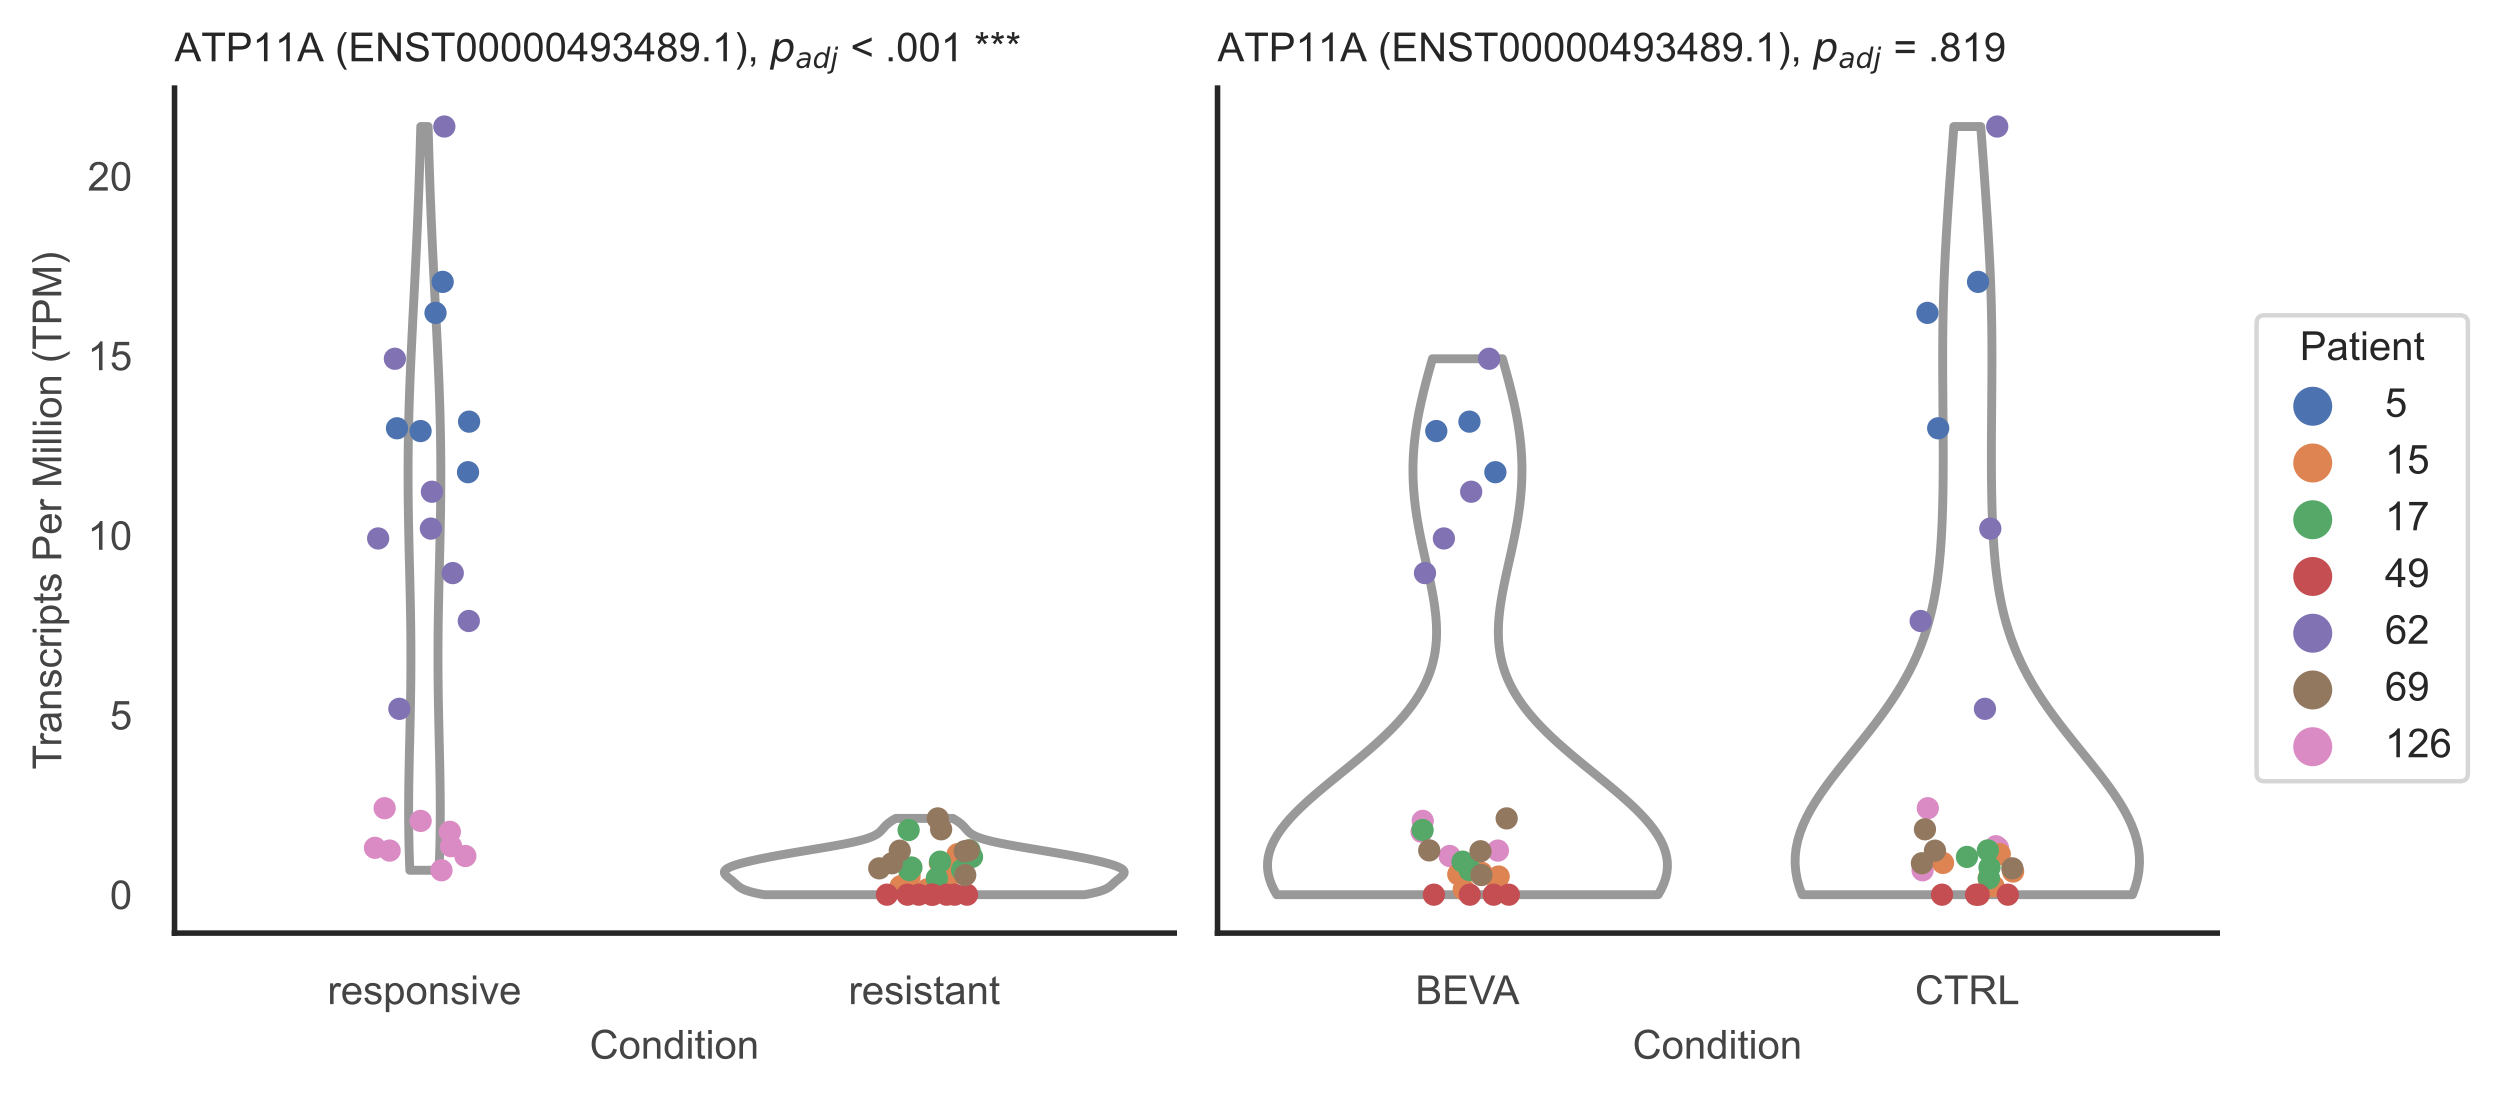 <?xml version="1.0" encoding="utf-8" standalone="no"?>
<!DOCTYPE svg PUBLIC "-//W3C//DTD SVG 1.1//EN"
  "http://www.w3.org/Graphics/SVG/1.1/DTD/svg11.dtd">
<!-- Created with matplotlib (https://matplotlib.org/) -->
<svg height="246.51pt" version="1.1" viewBox="0 0 560.895 246.51" width="560.895pt" xmlns="http://www.w3.org/2000/svg" xmlns:xlink="http://www.w3.org/1999/xlink">
 <defs>
  <style type="text/css">*{stroke-linecap:butt;stroke-linejoin:round;}</style>
 </defs>
 <g id="figure_1">
  <g id="patch_1">
   <path d="M 0 246.51 
L 560.895 246.51 
L 560.895 0 
L 0 0 
z
" style="fill:#ffffff;"/>
  </g>
  <g id="axes_1">
   <g id="patch_2">
    <path d="M 39.156 209.348 
L 263.444 209.348 
L 263.444 19.77 
L 39.156 19.77 
z
" style="fill:#ffffff;"/>
   </g>
   <g id="matplotlib.axis_1">
    <g id="xtick_1">
     <g id="text_1">
      <!-- responsive -->
      <g style="fill:#444444;" transform="translate(73.467 225.29)scale(0.09 -0.09)">
       <defs>
        <path d="M 6.5 0 
L 6.5 51.859 
L 14.406 51.859 
L 14.406 44 
Q 17.438 49.516 20 51.266 
Q 22.562 53.031 25.641 53.031 
Q 30.078 53.031 34.672 50.203 
L 31.641 42.047 
Q 28.422 43.953 25.203 43.953 
Q 22.312 43.953 20.016 42.219 
Q 17.719 40.484 16.75 37.406 
Q 15.281 32.719 15.281 27.156 
L 15.281 0 
z
" id="ArialMT-114"/>
        <path d="M 42.094 16.703 
L 51.172 15.578 
Q 49.031 7.625 43.219 3.219 
Q 37.406 -1.172 28.375 -1.172 
Q 17 -1.172 10.328 5.828 
Q 3.656 12.844 3.656 25.484 
Q 3.656 38.578 10.391 45.797 
Q 17.141 53.031 27.875 53.031 
Q 38.281 53.031 44.875 45.953 
Q 51.469 38.875 51.469 26.031 
Q 51.469 25.25 51.422 23.688 
L 12.75 23.688 
Q 13.234 15.141 17.578 10.594 
Q 21.922 6.062 28.422 6.062 
Q 33.25 6.062 36.672 8.594 
Q 40.094 11.141 42.094 16.703 
z
M 13.234 30.906 
L 42.188 30.906 
Q 41.609 37.453 38.875 40.719 
Q 34.672 45.797 27.984 45.797 
Q 21.922 45.797 17.797 41.75 
Q 13.672 37.703 13.234 30.906 
z
" id="ArialMT-101"/>
        <path d="M 3.078 15.484 
L 11.766 16.844 
Q 12.5 11.625 15.844 8.844 
Q 19.188 6.062 25.203 6.062 
Q 31.25 6.062 34.172 8.516 
Q 37.109 10.984 37.109 14.312 
Q 37.109 17.281 34.516 19 
Q 32.719 20.172 25.531 21.969 
Q 15.875 24.422 12.141 26.203 
Q 8.406 27.984 6.469 31.125 
Q 4.547 34.281 4.547 38.094 
Q 4.547 41.547 6.125 44.5 
Q 7.719 47.469 10.453 49.422 
Q 12.5 50.922 16.031 51.969 
Q 19.578 53.031 23.641 53.031 
Q 29.734 53.031 34.344 51.266 
Q 38.969 49.516 41.156 46.5 
Q 43.359 43.5 44.188 38.484 
L 35.594 37.312 
Q 35.016 41.312 32.203 43.547 
Q 29.391 45.797 24.266 45.797 
Q 18.219 45.797 15.625 43.797 
Q 13.031 41.797 13.031 39.109 
Q 13.031 37.406 14.109 36.031 
Q 15.188 34.625 17.484 33.688 
Q 18.797 33.203 25.25 31.453 
Q 34.578 28.953 38.25 27.359 
Q 41.938 25.781 44.031 22.75 
Q 46.141 19.734 46.141 15.234 
Q 46.141 10.844 43.578 6.953 
Q 41.016 3.078 36.172 0.953 
Q 31.344 -1.172 25.25 -1.172 
Q 15.141 -1.172 9.844 3.031 
Q 4.547 7.234 3.078 15.484 
z
" id="ArialMT-115"/>
        <path d="M 6.594 -19.875 
L 6.594 51.859 
L 14.594 51.859 
L 14.594 45.125 
Q 17.438 49.078 21 51.047 
Q 24.562 53.031 29.641 53.031 
Q 36.281 53.031 41.359 49.609 
Q 46.438 46.188 49.016 39.953 
Q 51.609 33.734 51.609 26.312 
Q 51.609 18.359 48.75 11.984 
Q 45.906 5.609 40.453 2.219 
Q 35.016 -1.172 29 -1.172 
Q 24.609 -1.172 21.109 0.688 
Q 17.625 2.547 15.375 5.375 
L 15.375 -19.875 
z
M 14.547 25.641 
Q 14.547 15.625 18.594 10.844 
Q 22.656 6.062 28.422 6.062 
Q 34.281 6.062 38.453 11.016 
Q 42.625 15.969 42.625 26.375 
Q 42.625 36.281 38.547 41.203 
Q 34.469 46.141 28.812 46.141 
Q 23.188 46.141 18.859 40.891 
Q 14.547 35.641 14.547 25.641 
z
" id="ArialMT-112"/>
        <path d="M 3.328 25.922 
Q 3.328 40.328 11.328 47.266 
Q 18.016 53.031 27.641 53.031 
Q 38.328 53.031 45.109 46.016 
Q 51.906 39.016 51.906 26.656 
Q 51.906 16.656 48.906 10.906 
Q 45.906 5.172 40.156 2 
Q 34.422 -1.172 27.641 -1.172 
Q 16.75 -1.172 10.031 5.812 
Q 3.328 12.797 3.328 25.922 
z
M 12.359 25.922 
Q 12.359 15.969 16.703 11.016 
Q 21.047 6.062 27.641 6.062 
Q 34.188 6.062 38.531 11.031 
Q 42.875 16.016 42.875 26.219 
Q 42.875 35.844 38.5 40.797 
Q 34.125 45.75 27.641 45.75 
Q 21.047 45.75 16.703 40.812 
Q 12.359 35.891 12.359 25.922 
z
" id="ArialMT-111"/>
        <path d="M 6.594 0 
L 6.594 51.859 
L 14.5 51.859 
L 14.5 44.484 
Q 20.219 53.031 31 53.031 
Q 35.688 53.031 39.625 51.344 
Q 43.562 49.656 45.516 46.922 
Q 47.469 44.188 48.25 40.438 
Q 48.734 37.984 48.734 31.891 
L 48.734 0 
L 39.938 0 
L 39.938 31.547 
Q 39.938 36.922 38.906 39.578 
Q 37.891 42.234 35.281 43.812 
Q 32.672 45.406 29.156 45.406 
Q 23.531 45.406 19.453 41.844 
Q 15.375 38.281 15.375 28.328 
L 15.375 0 
z
" id="ArialMT-110"/>
        <path d="M 6.641 61.469 
L 6.641 71.578 
L 15.438 71.578 
L 15.438 61.469 
z
M 6.641 0 
L 6.641 51.859 
L 15.438 51.859 
L 15.438 0 
z
" id="ArialMT-105"/>
        <path d="M 21 0 
L 1.266 51.859 
L 10.547 51.859 
L 21.688 20.797 
Q 23.484 15.766 25 10.359 
Q 26.172 14.453 28.266 20.219 
L 39.797 51.859 
L 48.828 51.859 
L 29.203 0 
z
" id="ArialMT-118"/>
       </defs>
       <use xlink:href="#ArialMT-114"/>
       <use x="33.301" xlink:href="#ArialMT-101"/>
       <use x="88.916" xlink:href="#ArialMT-115"/>
       <use x="138.916" xlink:href="#ArialMT-112"/>
       <use x="194.531" xlink:href="#ArialMT-111"/>
       <use x="250.146" xlink:href="#ArialMT-110"/>
       <use x="305.762" xlink:href="#ArialMT-115"/>
       <use x="355.762" xlink:href="#ArialMT-105"/>
       <use x="377.979" xlink:href="#ArialMT-118"/>
       <use x="427.979" xlink:href="#ArialMT-101"/>
      </g>
     </g>
    </g>
    <g id="xtick_2">
     <g id="text_2">
      <!-- resistant -->
      <g style="fill:#444444;" transform="translate(190.366 225.29)scale(0.09 -0.09)">
       <defs>
        <path d="M 25.781 7.859 
L 27.047 0.094 
Q 23.344 -0.688 20.406 -0.688 
Q 15.625 -0.688 12.984 0.828 
Q 10.359 2.344 9.281 4.812 
Q 8.203 7.281 8.203 15.188 
L 8.203 45.016 
L 1.766 45.016 
L 1.766 51.859 
L 8.203 51.859 
L 8.203 64.703 
L 16.938 69.969 
L 16.938 51.859 
L 25.781 51.859 
L 25.781 45.016 
L 16.938 45.016 
L 16.938 14.703 
Q 16.938 10.938 17.406 9.859 
Q 17.875 8.797 18.922 8.156 
Q 19.969 7.516 21.922 7.516 
Q 23.391 7.516 25.781 7.859 
z
" id="ArialMT-116"/>
        <path d="M 40.438 6.391 
Q 35.547 2.25 31.031 0.531 
Q 26.516 -1.172 21.344 -1.172 
Q 12.797 -1.172 8.203 3 
Q 3.609 7.172 3.609 13.672 
Q 3.609 17.484 5.344 20.625 
Q 7.078 23.781 9.891 25.688 
Q 12.703 27.594 16.219 28.562 
Q 18.797 29.25 24.031 29.891 
Q 34.672 31.156 39.703 32.906 
Q 39.75 34.719 39.75 35.203 
Q 39.75 40.578 37.25 42.781 
Q 33.891 45.75 27.25 45.75 
Q 21.047 45.75 18.094 43.578 
Q 15.141 41.406 13.719 35.891 
L 5.125 37.062 
Q 6.297 42.578 8.984 45.969 
Q 11.672 49.359 16.75 51.188 
Q 21.828 53.031 28.516 53.031 
Q 35.156 53.031 39.297 51.469 
Q 43.453 49.906 45.406 47.531 
Q 47.359 45.172 48.141 41.547 
Q 48.578 39.312 48.578 33.453 
L 48.578 21.734 
Q 48.578 9.469 49.141 6.219 
Q 49.703 2.984 51.375 0 
L 42.188 0 
Q 40.828 2.734 40.438 6.391 
z
M 39.703 26.031 
Q 34.906 24.078 25.344 22.703 
Q 19.922 21.922 17.672 20.938 
Q 15.438 19.969 14.203 18.094 
Q 12.984 16.219 12.984 13.922 
Q 12.984 10.406 15.641 8.062 
Q 18.312 5.719 23.438 5.719 
Q 28.516 5.719 32.469 7.938 
Q 36.422 10.156 38.281 14.016 
Q 39.703 17 39.703 22.797 
z
" id="ArialMT-97"/>
       </defs>
       <use xlink:href="#ArialMT-114"/>
       <use x="33.301" xlink:href="#ArialMT-101"/>
       <use x="88.916" xlink:href="#ArialMT-115"/>
       <use x="138.916" xlink:href="#ArialMT-105"/>
       <use x="161.133" xlink:href="#ArialMT-115"/>
       <use x="211.133" xlink:href="#ArialMT-116"/>
       <use x="238.916" xlink:href="#ArialMT-97"/>
       <use x="294.531" xlink:href="#ArialMT-110"/>
       <use x="350.146" xlink:href="#ArialMT-116"/>
      </g>
     </g>
    </g>
    <g id="text_3">
     <!-- Condition -->
     <g style="fill:#444444;" transform="translate(132.288 237.521)scale(0.09 -0.09)">
      <defs>
       <path d="M 58.797 25.094 
L 68.266 22.703 
Q 65.281 11.031 57.547 4.906 
Q 49.812 -1.219 38.625 -1.219 
Q 27.047 -1.219 19.797 3.484 
Q 12.547 8.203 8.766 17.141 
Q 4.984 26.078 4.984 36.328 
Q 4.984 47.516 9.25 55.828 
Q 13.531 64.156 21.406 68.469 
Q 29.297 72.797 38.766 72.797 
Q 49.516 72.797 56.828 67.328 
Q 64.156 61.859 67.047 51.953 
L 57.719 49.75 
Q 55.219 57.562 50.484 61.125 
Q 45.75 64.703 38.578 64.703 
Q 30.328 64.703 24.781 60.734 
Q 19.234 56.781 16.984 50.109 
Q 14.75 43.453 14.75 36.375 
Q 14.75 27.25 17.406 20.438 
Q 20.062 13.625 25.672 10.25 
Q 31.297 6.891 37.844 6.891 
Q 45.797 6.891 51.312 11.469 
Q 56.844 16.062 58.797 25.094 
z
" id="ArialMT-67"/>
       <path d="M 40.234 0 
L 40.234 6.547 
Q 35.297 -1.172 25.734 -1.172 
Q 19.531 -1.172 14.328 2.25 
Q 9.125 5.672 6.266 11.797 
Q 3.422 17.922 3.422 25.875 
Q 3.422 33.641 6 39.969 
Q 8.594 46.297 13.766 49.656 
Q 18.953 53.031 25.344 53.031 
Q 30.031 53.031 33.688 51.047 
Q 37.359 49.078 39.656 45.906 
L 39.656 71.578 
L 48.391 71.578 
L 48.391 0 
z
M 12.453 25.875 
Q 12.453 15.922 16.641 10.984 
Q 20.844 6.062 26.562 6.062 
Q 32.328 6.062 36.344 10.766 
Q 40.375 15.484 40.375 25.141 
Q 40.375 35.797 36.266 40.766 
Q 32.172 45.75 26.172 45.75 
Q 20.312 45.75 16.375 40.969 
Q 12.453 36.188 12.453 25.875 
z
" id="ArialMT-100"/>
      </defs>
      <use xlink:href="#ArialMT-67"/>
      <use x="72.217" xlink:href="#ArialMT-111"/>
      <use x="127.832" xlink:href="#ArialMT-110"/>
      <use x="183.447" xlink:href="#ArialMT-100"/>
      <use x="239.062" xlink:href="#ArialMT-105"/>
      <use x="261.279" xlink:href="#ArialMT-116"/>
      <use x="289.062" xlink:href="#ArialMT-105"/>
      <use x="311.279" xlink:href="#ArialMT-111"/>
      <use x="366.895" xlink:href="#ArialMT-110"/>
     </g>
    </g>
   </g>
   <g id="matplotlib.axis_2">
    <g id="ytick_1">
     <g id="text_4">
      <!-- 0 -->
      <g style="fill:#444444;" transform="translate(24.651 203.952)scale(0.09 -0.09)">
       <defs>
        <path d="M 4.156 35.297 
Q 4.156 48 6.766 55.734 
Q 9.375 63.484 14.516 67.672 
Q 19.672 71.875 27.484 71.875 
Q 33.25 71.875 37.594 69.547 
Q 41.938 67.234 44.766 62.859 
Q 47.609 58.5 49.219 52.219 
Q 50.828 45.953 50.828 35.297 
Q 50.828 22.703 48.234 14.969 
Q 45.656 7.234 40.5 3 
Q 35.359 -1.219 27.484 -1.219 
Q 17.141 -1.219 11.234 6.203 
Q 4.156 15.141 4.156 35.297 
z
M 13.188 35.297 
Q 13.188 17.672 17.312 11.828 
Q 21.438 6 27.484 6 
Q 33.547 6 37.672 11.859 
Q 41.797 17.719 41.797 35.297 
Q 41.797 52.984 37.672 58.781 
Q 33.547 64.594 27.391 64.594 
Q 21.344 64.594 17.719 59.469 
Q 13.188 52.938 13.188 35.297 
z
" id="ArialMT-48"/>
       </defs>
       <use xlink:href="#ArialMT-48"/>
      </g>
     </g>
    </g>
    <g id="ytick_2">
     <g id="text_5">
      <!-- 5 -->
      <g style="fill:#444444;" transform="translate(24.651 163.653)scale(0.09 -0.09)">
       <defs>
        <path d="M 4.156 18.75 
L 13.375 19.531 
Q 14.406 12.797 18.141 9.391 
Q 21.875 6 27.156 6 
Q 33.5 6 37.891 10.781 
Q 42.281 15.578 42.281 23.484 
Q 42.281 31 38.062 35.344 
Q 33.844 39.703 27 39.703 
Q 22.75 39.703 19.328 37.766 
Q 15.922 35.844 13.969 32.766 
L 5.719 33.844 
L 12.641 70.609 
L 48.25 70.609 
L 48.25 62.203 
L 19.672 62.203 
L 15.828 42.969 
Q 22.266 47.469 29.344 47.469 
Q 38.719 47.469 45.156 40.969 
Q 51.609 34.469 51.609 24.266 
Q 51.609 14.547 45.953 7.469 
Q 39.062 -1.219 27.156 -1.219 
Q 17.391 -1.219 11.203 4.25 
Q 5.031 9.719 4.156 18.75 
z
" id="ArialMT-53"/>
       </defs>
       <use xlink:href="#ArialMT-53"/>
      </g>
     </g>
    </g>
    <g id="ytick_3">
     <g id="text_6">
      <!-- 10 -->
      <g style="fill:#444444;" transform="translate(19.646 123.355)scale(0.09 -0.09)">
       <defs>
        <path d="M 37.25 0 
L 28.469 0 
L 28.469 56 
Q 25.297 52.984 20.141 49.953 
Q 14.984 46.922 10.891 45.406 
L 10.891 53.906 
Q 18.266 57.375 23.781 62.297 
Q 29.297 67.234 31.594 71.875 
L 37.25 71.875 
z
" id="ArialMT-49"/>
       </defs>
       <use xlink:href="#ArialMT-49"/>
       <use x="55.615" xlink:href="#ArialMT-48"/>
      </g>
     </g>
    </g>
    <g id="ytick_4">
     <g id="text_7">
      <!-- 15 -->
      <g style="fill:#444444;" transform="translate(19.646 83.056)scale(0.09 -0.09)">
       <use xlink:href="#ArialMT-49"/>
       <use x="55.615" xlink:href="#ArialMT-53"/>
      </g>
     </g>
    </g>
    <g id="ytick_5">
     <g id="text_8">
      <!-- 20 -->
      <g style="fill:#444444;" transform="translate(19.646 42.758)scale(0.09 -0.09)">
       <defs>
        <path d="M 50.344 8.453 
L 50.344 0 
L 3.031 0 
Q 2.938 3.172 4.047 6.109 
Q 5.859 10.938 9.828 15.625 
Q 13.812 20.312 21.344 26.469 
Q 33.016 36.031 37.109 41.625 
Q 41.219 47.219 41.219 52.203 
Q 41.219 57.422 37.469 61 
Q 33.734 64.594 27.734 64.594 
Q 21.391 64.594 17.578 60.781 
Q 13.766 56.984 13.719 50.25 
L 4.688 51.172 
Q 5.609 61.281 11.656 66.578 
Q 17.719 71.875 27.938 71.875 
Q 38.234 71.875 44.234 66.156 
Q 50.25 60.453 50.25 52 
Q 50.25 47.703 48.484 43.547 
Q 46.734 39.406 42.656 34.812 
Q 38.578 30.219 29.109 22.219 
Q 21.188 15.578 18.938 13.203 
Q 16.703 10.844 15.234 8.453 
z
" id="ArialMT-50"/>
       </defs>
       <use xlink:href="#ArialMT-50"/>
       <use x="55.615" xlink:href="#ArialMT-48"/>
      </g>
     </g>
    </g>
    <g id="text_9">
     <!-- Transcripts Per Million (TPM) -->
     <g style="fill:#444444;" transform="translate(13.752 172.644)rotate(-90)scale(0.09 -0.09)">
      <defs>
       <path d="M 25.922 0 
L 25.922 63.141 
L 2.344 63.141 
L 2.344 71.578 
L 59.078 71.578 
L 59.078 63.141 
L 35.406 63.141 
L 35.406 0 
z
" id="ArialMT-84"/>
       <path d="M 40.438 19 
L 49.078 17.875 
Q 47.656 8.938 41.812 3.875 
Q 35.984 -1.172 27.484 -1.172 
Q 16.844 -1.172 10.375 5.781 
Q 3.906 12.75 3.906 25.734 
Q 3.906 34.125 6.688 40.422 
Q 9.469 46.734 15.156 49.875 
Q 20.844 53.031 27.547 53.031 
Q 35.984 53.031 41.359 48.75 
Q 46.734 44.484 48.25 36.625 
L 39.703 35.297 
Q 38.484 40.531 35.375 43.156 
Q 32.281 45.797 27.875 45.797 
Q 21.234 45.797 17.078 41.031 
Q 12.938 36.281 12.938 25.984 
Q 12.938 15.531 16.938 10.797 
Q 20.953 6.062 27.391 6.062 
Q 32.562 6.062 36.031 9.234 
Q 39.5 12.406 40.438 19 
z
" id="ArialMT-99"/>
       <path id="ArialMT-32"/>
       <path d="M 7.719 0 
L 7.719 71.578 
L 34.719 71.578 
Q 41.844 71.578 45.609 70.906 
Q 50.875 70.016 54.438 67.547 
Q 58.016 65.094 60.188 60.641 
Q 62.359 56.203 62.359 50.875 
Q 62.359 41.75 56.547 35.422 
Q 50.734 29.109 35.547 29.109 
L 17.188 29.109 
L 17.188 0 
z
M 17.188 37.547 
L 35.688 37.547 
Q 44.875 37.547 48.734 40.969 
Q 52.594 44.391 52.594 50.594 
Q 52.594 55.078 50.312 58.266 
Q 48.047 61.469 44.344 62.5 
Q 41.938 63.141 35.5 63.141 
L 17.188 63.141 
z
" id="ArialMT-80"/>
       <path d="M 7.422 0 
L 7.422 71.578 
L 21.688 71.578 
L 38.625 20.906 
Q 40.969 13.812 42.047 10.297 
Q 43.266 14.203 45.844 21.781 
L 62.984 71.578 
L 75.734 71.578 
L 75.734 0 
L 66.609 0 
L 66.609 59.906 
L 45.797 0 
L 37.25 0 
L 16.547 60.938 
L 16.547 0 
z
" id="ArialMT-77"/>
       <path d="M 6.391 0 
L 6.391 71.578 
L 15.188 71.578 
L 15.188 0 
z
" id="ArialMT-108"/>
       <path d="M 23.391 -21.047 
Q 16.109 -11.859 11.078 0.438 
Q 6.062 12.75 6.062 25.922 
Q 6.062 37.547 9.812 48.188 
Q 14.203 60.547 23.391 72.797 
L 29.688 72.797 
Q 23.781 62.641 21.875 58.297 
Q 18.891 51.562 17.188 44.234 
Q 15.094 35.109 15.094 25.875 
Q 15.094 2.391 29.688 -21.047 
z
" id="ArialMT-40"/>
       <path d="M 12.359 -21.047 
L 6.062 -21.047 
Q 20.656 2.391 20.656 25.875 
Q 20.656 35.062 18.562 44.094 
Q 16.891 51.422 13.922 58.156 
Q 12.016 62.547 6.062 72.797 
L 12.359 72.797 
Q 21.531 60.547 25.922 48.188 
Q 29.688 37.547 29.688 25.922 
Q 29.688 12.75 24.625 0.438 
Q 19.578 -11.859 12.359 -21.047 
z
" id="ArialMT-41"/>
      </defs>
      <use xlink:href="#ArialMT-84"/>
      <use x="57.334" xlink:href="#ArialMT-114"/>
      <use x="90.635" xlink:href="#ArialMT-97"/>
      <use x="146.25" xlink:href="#ArialMT-110"/>
      <use x="201.865" xlink:href="#ArialMT-115"/>
      <use x="251.865" xlink:href="#ArialMT-99"/>
      <use x="301.865" xlink:href="#ArialMT-114"/>
      <use x="335.166" xlink:href="#ArialMT-105"/>
      <use x="357.383" xlink:href="#ArialMT-112"/>
      <use x="412.998" xlink:href="#ArialMT-116"/>
      <use x="440.781" xlink:href="#ArialMT-115"/>
      <use x="490.781" xlink:href="#ArialMT-32"/>
      <use x="518.564" xlink:href="#ArialMT-80"/>
      <use x="585.264" xlink:href="#ArialMT-101"/>
      <use x="640.879" xlink:href="#ArialMT-114"/>
      <use x="674.18" xlink:href="#ArialMT-32"/>
      <use x="701.963" xlink:href="#ArialMT-77"/>
      <use x="785.264" xlink:href="#ArialMT-105"/>
      <use x="807.48" xlink:href="#ArialMT-108"/>
      <use x="829.697" xlink:href="#ArialMT-108"/>
      <use x="851.914" xlink:href="#ArialMT-105"/>
      <use x="874.131" xlink:href="#ArialMT-111"/>
      <use x="929.746" xlink:href="#ArialMT-110"/>
      <use x="985.361" xlink:href="#ArialMT-32"/>
      <use x="1013.145" xlink:href="#ArialMT-40"/>
      <use x="1046.445" xlink:href="#ArialMT-84"/>
      <use x="1107.529" xlink:href="#ArialMT-80"/>
      <use x="1174.229" xlink:href="#ArialMT-77"/>
      <use x="1257.529" xlink:href="#ArialMT-41"/>
     </g>
    </g>
   </g>
   <g id="PolyCollection_1">
    <defs>
     <path d="M 98.503 -51.256 
L 91.952 -51.256 
L 91.887 -52.941 
L 91.83 -54.627 
L 91.782 -56.312 
L 91.744 -57.998 
L 91.715 -59.683 
L 91.694 -61.369 
L 91.682 -63.054 
L 91.679 -64.74 
L 91.683 -66.426 
L 91.694 -68.111 
L 91.712 -69.797 
L 91.735 -71.482 
L 91.763 -73.168 
L 91.796 -74.853 
L 91.831 -76.539 
L 91.868 -78.224 
L 91.907 -79.91 
L 91.946 -81.595 
L 91.985 -83.281 
L 92.022 -84.966 
L 92.057 -86.652 
L 92.089 -88.337 
L 92.117 -90.023 
L 92.142 -91.708 
L 92.161 -93.394 
L 92.176 -95.079 
L 92.186 -96.765 
L 92.191 -98.45 
L 92.19 -100.136 
L 92.184 -101.821 
L 92.172 -103.507 
L 92.156 -105.193 
L 92.135 -106.878 
L 92.109 -108.564 
L 92.08 -110.249 
L 92.048 -111.935 
L 92.012 -113.62 
L 91.974 -115.306 
L 91.935 -116.991 
L 91.895 -118.677 
L 91.854 -120.362 
L 91.814 -122.048 
L 91.774 -123.733 
L 91.737 -125.419 
L 91.701 -127.104 
L 91.668 -128.79 
L 91.638 -130.475 
L 91.613 -132.161 
L 91.591 -133.846 
L 91.574 -135.532 
L 91.562 -137.217 
L 91.555 -138.903 
L 91.554 -140.588 
L 91.558 -142.274 
L 91.569 -143.96 
L 91.585 -145.645 
L 91.606 -147.331 
L 91.634 -149.016 
L 91.667 -150.702 
L 91.706 -152.387 
L 91.751 -154.073 
L 91.8 -155.758 
L 91.855 -157.444 
L 91.914 -159.129 
L 91.977 -160.815 
L 92.044 -162.5 
L 92.115 -164.186 
L 92.189 -165.871 
L 92.266 -167.557 
L 92.346 -169.242 
L 92.427 -170.928 
L 92.51 -172.613 
L 92.595 -174.299 
L 92.68 -175.984 
L 92.766 -177.67 
L 92.852 -179.355 
L 92.937 -181.041 
L 93.023 -182.727 
L 93.107 -184.412 
L 93.191 -186.098 
L 93.273 -187.783 
L 93.354 -189.469 
L 93.433 -191.154 
L 93.51 -192.84 
L 93.585 -194.525 
L 93.658 -196.211 
L 93.729 -197.896 
L 93.797 -199.582 
L 93.863 -201.267 
L 93.927 -202.953 
L 93.989 -204.638 
L 94.048 -206.324 
L 94.105 -208.009 
L 94.16 -209.695 
L 94.213 -211.38 
L 94.264 -213.066 
L 94.312 -214.751 
L 94.359 -216.437 
L 94.404 -218.122 
L 96.051 -218.122 
L 96.051 -218.122 
L 96.096 -216.437 
L 96.143 -214.751 
L 96.192 -213.066 
L 96.242 -211.38 
L 96.295 -209.695 
L 96.35 -208.009 
L 96.407 -206.324 
L 96.466 -204.638 
L 96.528 -202.953 
L 96.592 -201.267 
L 96.658 -199.582 
L 96.727 -197.896 
L 96.797 -196.211 
L 96.87 -194.525 
L 96.946 -192.84 
L 97.023 -191.154 
L 97.102 -189.469 
L 97.182 -187.783 
L 97.265 -186.098 
L 97.348 -184.412 
L 97.433 -182.727 
L 97.518 -181.041 
L 97.604 -179.355 
L 97.69 -177.67 
L 97.775 -175.984 
L 97.861 -174.299 
L 97.945 -172.613 
L 98.028 -170.928 
L 98.11 -169.242 
L 98.189 -167.557 
L 98.266 -165.871 
L 98.34 -164.186 
L 98.411 -162.5 
L 98.478 -160.815 
L 98.542 -159.129 
L 98.601 -157.444 
L 98.655 -155.758 
L 98.705 -154.073 
L 98.749 -152.387 
L 98.788 -150.702 
L 98.821 -149.016 
L 98.849 -147.331 
L 98.871 -145.645 
L 98.887 -143.96 
L 98.897 -142.274 
L 98.901 -140.588 
L 98.9 -138.903 
L 98.893 -137.217 
L 98.881 -135.532 
L 98.864 -133.846 
L 98.843 -132.161 
L 98.817 -130.475 
L 98.787 -128.79 
L 98.754 -127.104 
L 98.719 -125.419 
L 98.681 -123.733 
L 98.642 -122.048 
L 98.601 -120.362 
L 98.561 -118.677 
L 98.52 -116.991 
L 98.481 -115.306 
L 98.443 -113.62 
L 98.408 -111.935 
L 98.375 -110.249 
L 98.346 -108.564 
L 98.32 -106.878 
L 98.299 -105.193 
L 98.283 -103.507 
L 98.272 -101.821 
L 98.265 -100.136 
L 98.265 -98.45 
L 98.269 -96.765 
L 98.279 -95.079 
L 98.294 -93.394 
L 98.314 -91.708 
L 98.338 -90.023 
L 98.367 -88.337 
L 98.399 -86.652 
L 98.434 -84.966 
L 98.471 -83.281 
L 98.509 -81.595 
L 98.548 -79.91 
L 98.587 -78.224 
L 98.624 -76.539 
L 98.66 -74.853 
L 98.692 -73.168 
L 98.72 -71.482 
L 98.744 -69.797 
L 98.761 -68.111 
L 98.773 -66.426 
L 98.777 -64.74 
L 98.773 -63.054 
L 98.761 -61.369 
L 98.741 -59.683 
L 98.711 -57.998 
L 98.673 -56.312 
L 98.625 -54.627 
L 98.569 -52.941 
L 98.503 -51.256 
z
" id="m9efbb0a2fe" style="stroke:#999999;stroke-width:2;"/>
    </defs>
    <g clip-path="url(#p673833cab4)">
     <use style="fill:#ffffff;stroke:#999999;stroke-width:2;" x="0" xlink:href="#m9efbb0a2fe" y="246.51"/>
    </g>
   </g>
   <g id="PolyCollection_2">
    <defs>
     <path d="M 243.33 -45.779 
L 171.413 -45.779 
L 170.487 -45.952 
L 169.657 -46.124 
L 168.919 -46.297 
L 168.272 -46.47 
L 167.709 -46.643 
L 167.223 -46.816 
L 166.807 -46.989 
L 166.452 -47.162 
L 166.148 -47.335 
L 165.884 -47.507 
L 165.653 -47.68 
L 165.444 -47.853 
L 165.249 -48.026 
L 165.061 -48.199 
L 164.875 -48.372 
L 164.685 -48.545 
L 164.49 -48.718 
L 164.287 -48.89 
L 164.078 -49.063 
L 163.863 -49.236 
L 163.647 -49.409 
L 163.434 -49.582 
L 163.229 -49.755 
L 163.038 -49.928 
L 162.867 -50.1 
L 162.723 -50.273 
L 162.613 -50.446 
L 162.541 -50.619 
L 162.514 -50.792 
L 162.536 -50.965 
L 162.612 -51.138 
L 162.743 -51.311 
L 162.933 -51.483 
L 163.181 -51.656 
L 163.488 -51.829 
L 163.853 -52.002 
L 164.274 -52.175 
L 164.749 -52.348 
L 165.276 -52.521 
L 165.852 -52.694 
L 166.473 -52.866 
L 167.136 -53.039 
L 167.839 -53.212 
L 168.579 -53.385 
L 169.352 -53.558 
L 170.157 -53.731 
L 170.992 -53.904 
L 171.854 -54.076 
L 172.742 -54.249 
L 173.655 -54.422 
L 174.592 -54.595 
L 175.55 -54.768 
L 176.527 -54.941 
L 177.523 -55.114 
L 178.534 -55.287 
L 179.558 -55.459 
L 180.591 -55.632 
L 181.63 -55.805 
L 182.67 -55.978 
L 183.707 -56.151 
L 184.736 -56.324 
L 185.751 -56.497 
L 186.746 -56.67 
L 187.717 -56.842 
L 188.657 -57.015 
L 189.561 -57.188 
L 190.425 -57.361 
L 191.243 -57.534 
L 192.014 -57.707 
L 192.732 -57.88 
L 193.398 -58.052 
L 194.008 -58.225 
L 194.564 -58.398 
L 195.066 -58.571 
L 195.516 -58.744 
L 195.916 -58.917 
L 196.269 -59.09 
L 196.58 -59.263 
L 196.853 -59.435 
L 197.093 -59.608 
L 197.305 -59.781 
L 197.494 -59.954 
L 197.665 -60.127 
L 197.825 -60.3 
L 197.977 -60.473 
L 198.126 -60.646 
L 198.277 -60.818 
L 198.432 -60.991 
L 198.595 -61.164 
L 198.769 -61.337 
L 198.955 -61.51 
L 199.155 -61.683 
L 199.369 -61.856 
L 199.598 -62.028 
L 199.842 -62.201 
L 200.099 -62.374 
L 200.37 -62.547 
L 200.652 -62.72 
L 200.944 -62.893 
L 213.799 -62.893 
L 213.799 -62.893 
L 214.092 -62.72 
L 214.374 -62.547 
L 214.644 -62.374 
L 214.902 -62.201 
L 215.145 -62.028 
L 215.375 -61.856 
L 215.589 -61.683 
L 215.789 -61.51 
L 215.975 -61.337 
L 216.148 -61.164 
L 216.312 -60.991 
L 216.467 -60.818 
L 216.617 -60.646 
L 216.767 -60.473 
L 216.919 -60.3 
L 217.078 -60.127 
L 217.25 -59.954 
L 217.439 -59.781 
L 217.651 -59.608 
L 217.89 -59.435 
L 218.163 -59.263 
L 218.474 -59.09 
L 218.827 -58.917 
L 219.227 -58.744 
L 219.677 -58.571 
L 220.179 -58.398 
L 220.735 -58.225 
L 221.346 -58.052 
L 222.011 -57.88 
L 222.73 -57.707 
L 223.5 -57.534 
L 224.319 -57.361 
L 225.182 -57.188 
L 226.087 -57.015 
L 227.027 -56.842 
L 227.997 -56.67 
L 228.993 -56.497 
L 230.008 -56.324 
L 231.036 -56.151 
L 232.073 -55.978 
L 233.114 -55.805 
L 234.153 -55.632 
L 235.186 -55.459 
L 236.21 -55.287 
L 237.221 -55.114 
L 238.216 -54.941 
L 239.194 -54.768 
L 240.152 -54.595 
L 241.088 -54.422 
L 242.001 -54.249 
L 242.889 -54.076 
L 243.752 -53.904 
L 244.586 -53.731 
L 245.391 -53.558 
L 246.165 -53.385 
L 246.904 -53.212 
L 247.607 -53.039 
L 248.271 -52.866 
L 248.892 -52.694 
L 249.467 -52.521 
L 249.994 -52.348 
L 250.469 -52.175 
L 250.891 -52.002 
L 251.255 -51.829 
L 251.562 -51.656 
L 251.811 -51.483 
L 252 -51.311 
L 252.131 -51.138 
L 252.207 -50.965 
L 252.229 -50.792 
L 252.202 -50.619 
L 252.131 -50.446 
L 252.02 -50.273 
L 251.876 -50.1 
L 251.705 -49.928 
L 251.514 -49.755 
L 251.309 -49.582 
L 251.096 -49.409 
L 250.88 -49.236 
L 250.666 -49.063 
L 250.456 -48.89 
L 250.254 -48.718 
L 250.058 -48.545 
L 249.869 -48.372 
L 249.682 -48.199 
L 249.494 -48.026 
L 249.3 -47.853 
L 249.091 -47.68 
L 248.859 -47.507 
L 248.596 -47.335 
L 248.291 -47.162 
L 247.936 -46.989 
L 247.52 -46.816 
L 247.035 -46.643 
L 246.472 -46.47 
L 245.824 -46.297 
L 245.087 -46.124 
L 244.256 -45.952 
L 243.33 -45.779 
z
" id="m0440e8be8e" style="stroke:#999999;stroke-width:2;"/>
    </defs>
    <g clip-path="url(#p673833cab4)">
     <use style="fill:#ffffff;stroke:#999999;stroke-width:2;" x="0" xlink:href="#m0440e8be8e" y="246.51"/>
    </g>
   </g>
   <g id="PathCollection_1"/>
   <g id="PathCollection_2"/>
   <g id="PathCollection_3"/>
   <g id="PathCollection_4"/>
   <g id="PathCollection_5"/>
   <g id="PathCollection_6"/>
   <g id="PathCollection_7"/>
   <g id="patch_3">
    <path d="M 39.156 209.348 
L 39.156 19.77 
" style="fill:none;stroke:#262626;stroke-linecap:square;stroke-linejoin:miter;stroke-width:1.25;"/>
   </g>
   <g id="patch_4">
    <path d="M 39.156 209.348 
L 263.444 209.348 
" style="fill:none;stroke:#262626;stroke-linecap:square;stroke-linejoin:miter;stroke-width:1.25;"/>
   </g>
   <g id="PathCollection_8">
    <defs>
     <path d="M 0 2.5 
C 0.663 2.5 1.299 2.237 1.768 1.768 
C 2.237 1.299 2.5 0.663 2.5 -0 
C 2.5 -0.663 2.237 -1.299 1.768 -1.768 
C 1.299 -2.237 0.663 -2.5 0 -2.5 
C -0.663 -2.5 -1.299 -2.237 -1.768 -1.768 
C -2.237 -1.299 -2.5 -0.663 -2.5 0 
C -2.5 0.663 -2.237 1.299 -1.768 1.768 
C -1.299 2.237 -0.663 2.5 0 2.5 
z
" id="C0_0_c52a107a19"/>
    </defs>
    <g clip-path="url(#p673833cab4)">
     <use style="fill:#da8bc3;" x="100.927" xlink:href="#C0_0_c52a107a19" y="186.616"/>
    </g>
    <g clip-path="url(#p673833cab4)">
     <use style="fill:#da8bc3;" x="94.374" xlink:href="#C0_0_c52a107a19" y="184.174"/>
    </g>
    <g clip-path="url(#p673833cab4)">
     <use style="fill:#da8bc3;" x="87.417" xlink:href="#C0_0_c52a107a19" y="190.834"/>
    </g>
    <g clip-path="url(#p673833cab4)">
     <use style="fill:#da8bc3;" x="104.405" xlink:href="#C0_0_c52a107a19" y="192.05"/>
    </g>
    <g clip-path="url(#p673833cab4)">
     <use style="fill:#da8bc3;" x="101.199" xlink:href="#C0_0_c52a107a19" y="189.853"/>
    </g>
    <g clip-path="url(#p673833cab4)">
     <use style="fill:#da8bc3;" x="84.131" xlink:href="#C0_0_c52a107a19" y="190.215"/>
    </g>
    <g clip-path="url(#p673833cab4)">
     <use style="fill:#da8bc3;" x="86.297" xlink:href="#C0_0_c52a107a19" y="181.324"/>
    </g>
    <g clip-path="url(#p673833cab4)">
     <use style="fill:#da8bc3;" x="99.052" xlink:href="#C0_0_c52a107a19" y="195.254"/>
    </g>
    <g clip-path="url(#p673833cab4)">
     <use style="fill:#4c72b0;" x="105.246" xlink:href="#C0_0_c52a107a19" y="94.601"/>
    </g>
    <g clip-path="url(#p673833cab4)">
     <use style="fill:#4c72b0;" x="105.008" xlink:href="#C0_0_c52a107a19" y="105.943"/>
    </g>
    <g clip-path="url(#p673833cab4)">
     <use style="fill:#4c72b0;" x="94.353" xlink:href="#C0_0_c52a107a19" y="96.713"/>
    </g>
    <g clip-path="url(#p673833cab4)">
     <use style="fill:#4c72b0;" x="97.711" xlink:href="#C0_0_c52a107a19" y="70.199"/>
    </g>
    <g clip-path="url(#p673833cab4)">
     <use style="fill:#4c72b0;" x="89.07" xlink:href="#C0_0_c52a107a19" y="96.089"/>
    </g>
    <g clip-path="url(#p673833cab4)">
     <use style="fill:#4c72b0;" x="99.319" xlink:href="#C0_0_c52a107a19" y="63.243"/>
    </g>
    <g clip-path="url(#p673833cab4)">
     <use style="fill:#8172b3;" x="84.843" xlink:href="#C0_0_c52a107a19" y="120.807"/>
    </g>
    <g clip-path="url(#p673833cab4)">
     <use style="fill:#8172b3;" x="96.901" xlink:href="#C0_0_c52a107a19" y="110.327"/>
    </g>
    <g clip-path="url(#p673833cab4)">
     <use style="fill:#8172b3;" x="101.583" xlink:href="#C0_0_c52a107a19" y="128.578"/>
    </g>
    <g clip-path="url(#p673833cab4)">
     <use style="fill:#8172b3;" x="88.595" xlink:href="#C0_0_c52a107a19" y="80.491"/>
    </g>
    <g clip-path="url(#p673833cab4)">
     <use style="fill:#8172b3;" x="105.178" xlink:href="#C0_0_c52a107a19" y="139.324"/>
    </g>
    <g clip-path="url(#p673833cab4)">
     <use style="fill:#8172b3;" x="89.601" xlink:href="#C0_0_c52a107a19" y="159.031"/>
    </g>
    <g clip-path="url(#p673833cab4)">
     <use style="fill:#8172b3;" x="96.677" xlink:href="#C0_0_c52a107a19" y="118.599"/>
    </g>
    <g clip-path="url(#p673833cab4)">
     <use style="fill:#8172b3;" x="99.692" xlink:href="#C0_0_c52a107a19" y="28.387"/>
    </g>
   </g>
   <g id="PathCollection_9">
    <defs>
     <path d="M 0 2.5 
C 0.663 2.5 1.299 2.237 1.768 1.768 
C 2.237 1.299 2.5 0.663 2.5 -0 
C 2.5 -0.663 2.237 -1.299 1.768 -1.768 
C 1.299 -2.237 0.663 -2.5 0 -2.5 
C -0.663 -2.5 -1.299 -2.237 -1.768 -1.768 
C -2.237 -1.299 -2.5 -0.663 -2.5 0 
C -2.5 0.663 -2.237 1.299 -1.768 1.768 
C -1.299 2.237 -0.663 2.5 0 2.5 
z
" id="C1_0_9ca1153d75"/>
    </defs>
    <g clip-path="url(#p673833cab4)">
     <use style="fill:#dd8452;" x="215.683" xlink:href="#C1_0_9ca1153d75" y="195.845"/>
    </g>
    <g clip-path="url(#p673833cab4)">
     <use style="fill:#dd8452;" x="211.789" xlink:href="#C1_0_9ca1153d75" y="196.163"/>
    </g>
    <g clip-path="url(#p673833cab4)">
     <use style="fill:#dd8452;" x="211.019" xlink:href="#C1_0_9ca1153d75" y="199.406"/>
    </g>
    <g clip-path="url(#p673833cab4)">
     <use style="fill:#dd8452;" x="204.072" xlink:href="#C1_0_9ca1153d75" y="196.656"/>
    </g>
    <g clip-path="url(#p673833cab4)">
     <use style="fill:#dd8452;" x="207.98" xlink:href="#C1_0_9ca1153d75" y="199.561"/>
    </g>
    <g clip-path="url(#p673833cab4)">
     <use style="fill:#dd8452;" x="212.553" xlink:href="#C1_0_9ca1153d75" y="197.112"/>
    </g>
    <g clip-path="url(#p673833cab4)">
     <use style="fill:#dd8452;" x="202.074" xlink:href="#C1_0_9ca1153d75" y="198.823"/>
    </g>
    <g clip-path="url(#p673833cab4)">
     <use style="fill:#dd8452;" x="212.151" xlink:href="#C1_0_9ca1153d75" y="195.532"/>
    </g>
    <g clip-path="url(#p673833cab4)">
     <use style="fill:#dd8452;" x="210.865" xlink:href="#C1_0_9ca1153d75" y="193.605"/>
    </g>
    <g clip-path="url(#p673833cab4)">
     <use style="fill:#dd8452;" x="214.857" xlink:href="#C1_0_9ca1153d75" y="191.63"/>
    </g>
    <g clip-path="url(#p673833cab4)">
     <use style="fill:#55a868;" x="210.911" xlink:href="#C1_0_9ca1153d75" y="193.319"/>
    </g>
    <g clip-path="url(#p673833cab4)">
     <use style="fill:#55a868;" x="203.859" xlink:href="#C1_0_9ca1153d75" y="186.221"/>
    </g>
    <g clip-path="url(#p673833cab4)">
     <use style="fill:#55a868;" x="215.832" xlink:href="#C1_0_9ca1153d75" y="195.15"/>
    </g>
    <g clip-path="url(#p673833cab4)">
     <use style="fill:#55a868;" x="204.007" xlink:href="#C1_0_9ca1153d75" y="195.21"/>
    </g>
    <g clip-path="url(#p673833cab4)">
     <use style="fill:#55a868;" x="217.538" xlink:href="#C1_0_9ca1153d75" y="190.799"/>
    </g>
    <g clip-path="url(#p673833cab4)">
     <use style="fill:#55a868;" x="210.184" xlink:href="#C1_0_9ca1153d75" y="197.039"/>
    </g>
    <g clip-path="url(#p673833cab4)">
     <use style="fill:#55a868;" x="218.081" xlink:href="#C1_0_9ca1153d75" y="192.257"/>
    </g>
    <g clip-path="url(#p673833cab4)">
     <use style="fill:#55a868;" x="204.486" xlink:href="#C1_0_9ca1153d75" y="194.624"/>
    </g>
    <g clip-path="url(#p673833cab4)">
     <use style="fill:#c44e52;" x="214.145" xlink:href="#C1_0_9ca1153d75" y="200.731"/>
    </g>
    <g clip-path="url(#p673833cab4)">
     <use style="fill:#c44e52;" x="212.366" xlink:href="#C1_0_9ca1153d75" y="200.731"/>
    </g>
    <g clip-path="url(#p673833cab4)">
     <use style="fill:#c44e52;" x="216.956" xlink:href="#C1_0_9ca1153d75" y="200.731"/>
    </g>
    <g clip-path="url(#p673833cab4)">
     <use style="fill:#c44e52;" x="208.994" xlink:href="#C1_0_9ca1153d75" y="200.731"/>
    </g>
    <g clip-path="url(#p673833cab4)">
     <use style="fill:#c44e52;" x="206.141" xlink:href="#C1_0_9ca1153d75" y="200.731"/>
    </g>
    <g clip-path="url(#p673833cab4)">
     <use style="fill:#c44e52;" x="198.983" xlink:href="#C1_0_9ca1153d75" y="200.731"/>
    </g>
    <g clip-path="url(#p673833cab4)">
     <use style="fill:#c44e52;" x="209.289" xlink:href="#C1_0_9ca1153d75" y="200.731"/>
    </g>
    <g clip-path="url(#p673833cab4)">
     <use style="fill:#c44e52;" x="203.593" xlink:href="#C1_0_9ca1153d75" y="200.731"/>
    </g>
    <g clip-path="url(#p673833cab4)">
     <use style="fill:#937860;" x="216.557" xlink:href="#C1_0_9ca1153d75" y="196.326"/>
    </g>
    <g clip-path="url(#p673833cab4)">
     <use style="fill:#937860;" x="217.332" xlink:href="#C1_0_9ca1153d75" y="190.794"/>
    </g>
    <g clip-path="url(#p673833cab4)">
     <use style="fill:#937860;" x="210.399" xlink:href="#C1_0_9ca1153d75" y="183.617"/>
    </g>
    <g clip-path="url(#p673833cab4)">
     <use style="fill:#937860;" x="216.438" xlink:href="#C1_0_9ca1153d75" y="190.987"/>
    </g>
    <g clip-path="url(#p673833cab4)">
     <use style="fill:#937860;" x="197.271" xlink:href="#C1_0_9ca1153d75" y="194.821"/>
    </g>
    <g clip-path="url(#p673833cab4)">
     <use style="fill:#937860;" x="200.112" xlink:href="#C1_0_9ca1153d75" y="193.678"/>
    </g>
    <g clip-path="url(#p673833cab4)">
     <use style="fill:#937860;" x="201.873" xlink:href="#C1_0_9ca1153d75" y="190.851"/>
    </g>
    <g clip-path="url(#p673833cab4)">
     <use style="fill:#937860;" x="211.15" xlink:href="#C1_0_9ca1153d75" y="186.061"/>
    </g>
   </g>
   <g id="text_10">
    <!-- ATP11A (ENST00000493489.1), $p_{adj}$ &lt; .001 *** -->
    <g style="fill:#262626;" transform="translate(39.156 13.77)scale(0.09 -0.09)">
     <defs>
      <path d="M -0.141 0 
L 27.344 71.578 
L 37.547 71.578 
L 66.844 0 
L 56.062 0 
L 47.703 21.688 
L 17.781 21.688 
L 9.906 0 
z
M 20.516 29.391 
L 44.781 29.391 
L 37.312 49.219 
Q 33.891 58.25 32.234 64.062 
Q 30.859 57.172 28.375 50.391 
z
" id="ArialMT-65"/>
      <path d="M 7.906 0 
L 7.906 71.578 
L 59.672 71.578 
L 59.672 63.141 
L 17.391 63.141 
L 17.391 41.219 
L 56.984 41.219 
L 56.984 32.812 
L 17.391 32.812 
L 17.391 8.453 
L 61.328 8.453 
L 61.328 0 
z
" id="ArialMT-69"/>
      <path d="M 7.625 0 
L 7.625 71.578 
L 17.328 71.578 
L 54.938 15.375 
L 54.938 71.578 
L 64.016 71.578 
L 64.016 0 
L 54.297 0 
L 16.703 56.25 
L 16.703 0 
z
" id="ArialMT-78"/>
      <path d="M 4.5 23 
L 13.422 23.781 
Q 14.062 18.406 16.375 14.969 
Q 18.703 11.531 23.578 9.406 
Q 28.469 7.281 34.578 7.281 
Q 39.984 7.281 44.141 8.891 
Q 48.297 10.5 50.312 13.297 
Q 52.344 16.109 52.344 19.438 
Q 52.344 22.797 50.391 25.312 
Q 48.438 27.828 43.953 29.547 
Q 41.062 30.672 31.203 33.031 
Q 21.344 35.406 17.391 37.5 
Q 12.25 40.188 9.734 44.156 
Q 7.234 48.141 7.234 53.078 
Q 7.234 58.5 10.297 63.203 
Q 13.375 67.922 19.281 70.359 
Q 25.203 72.797 32.422 72.797 
Q 40.375 72.797 46.453 70.234 
Q 52.547 67.672 55.812 62.688 
Q 59.078 57.719 59.328 51.422 
L 50.25 50.734 
Q 49.516 57.516 45.281 60.984 
Q 41.062 64.453 32.812 64.453 
Q 24.219 64.453 20.281 61.297 
Q 16.359 58.156 16.359 53.719 
Q 16.359 49.859 19.141 47.359 
Q 21.875 44.875 33.422 42.266 
Q 44.969 39.656 49.266 37.703 
Q 55.516 34.812 58.484 30.391 
Q 61.469 25.984 61.469 20.219 
Q 61.469 14.5 58.203 9.438 
Q 54.938 4.391 48.797 1.578 
Q 42.672 -1.219 35.016 -1.219 
Q 25.297 -1.219 18.719 1.609 
Q 12.156 4.438 8.422 10.125 
Q 4.688 15.828 4.5 23 
z
" id="ArialMT-83"/>
      <path d="M 32.328 0 
L 32.328 17.141 
L 1.266 17.141 
L 1.266 25.203 
L 33.938 71.578 
L 41.109 71.578 
L 41.109 25.203 
L 50.781 25.203 
L 50.781 17.141 
L 41.109 17.141 
L 41.109 0 
z
M 32.328 25.203 
L 32.328 57.469 
L 9.906 25.203 
z
" id="ArialMT-52"/>
      <path d="M 5.469 16.547 
L 13.922 17.328 
Q 14.984 11.375 18.016 8.688 
Q 21.047 6 25.781 6 
Q 29.828 6 32.875 7.859 
Q 35.938 9.719 37.891 12.812 
Q 39.844 15.922 41.156 21.188 
Q 42.484 26.469 42.484 31.938 
Q 42.484 32.516 42.438 33.688 
Q 39.797 29.5 35.234 26.875 
Q 30.672 24.266 25.344 24.266 
Q 16.453 24.266 10.297 30.703 
Q 4.156 37.156 4.156 47.703 
Q 4.156 58.594 10.578 65.234 
Q 17 71.875 26.656 71.875 
Q 33.641 71.875 39.422 68.109 
Q 45.219 64.359 48.219 57.391 
Q 51.219 50.438 51.219 37.25 
Q 51.219 23.531 48.234 15.406 
Q 45.266 7.281 39.375 3.031 
Q 33.5 -1.219 25.594 -1.219 
Q 17.188 -1.219 11.859 3.438 
Q 6.547 8.109 5.469 16.547 
z
M 41.453 48.141 
Q 41.453 55.719 37.422 60.156 
Q 33.406 64.594 27.734 64.594 
Q 21.875 64.594 17.531 59.812 
Q 13.188 55.031 13.188 47.406 
Q 13.188 40.578 17.312 36.297 
Q 21.438 32.031 27.484 32.031 
Q 33.594 32.031 37.516 36.297 
Q 41.453 40.578 41.453 48.141 
z
" id="ArialMT-57"/>
      <path d="M 4.203 18.891 
L 12.984 20.062 
Q 14.5 12.594 18.141 9.297 
Q 21.781 6 27 6 
Q 33.203 6 37.469 10.297 
Q 41.75 14.594 41.75 20.953 
Q 41.75 27 37.797 30.922 
Q 33.844 34.859 27.734 34.859 
Q 25.25 34.859 21.531 33.891 
L 22.516 41.609 
Q 23.391 41.5 23.922 41.5 
Q 29.547 41.5 34.031 44.422 
Q 38.531 47.359 38.531 53.469 
Q 38.531 58.297 35.25 61.469 
Q 31.984 64.656 26.812 64.656 
Q 21.688 64.656 18.266 61.422 
Q 14.844 58.203 13.875 51.766 
L 5.078 53.328 
Q 6.688 62.156 12.391 67.016 
Q 18.109 71.875 26.609 71.875 
Q 32.469 71.875 37.391 69.359 
Q 42.328 66.844 44.938 62.5 
Q 47.562 58.156 47.562 53.266 
Q 47.562 48.641 45.062 44.828 
Q 42.578 41.016 37.703 38.766 
Q 44.047 37.312 47.562 32.688 
Q 51.078 28.078 51.078 21.141 
Q 51.078 11.766 44.234 5.25 
Q 37.406 -1.266 26.953 -1.266 
Q 17.531 -1.266 11.297 4.344 
Q 5.078 9.969 4.203 18.891 
z
" id="ArialMT-51"/>
      <path d="M 17.672 38.812 
Q 12.203 40.828 9.562 44.531 
Q 6.938 48.25 6.938 53.422 
Q 6.938 61.234 12.547 66.547 
Q 18.172 71.875 27.484 71.875 
Q 36.859 71.875 42.578 66.422 
Q 48.297 60.984 48.297 53.172 
Q 48.297 48.188 45.672 44.5 
Q 43.062 40.828 37.75 38.812 
Q 44.344 36.672 47.781 31.875 
Q 51.219 27.094 51.219 20.453 
Q 51.219 11.281 44.719 5.031 
Q 38.234 -1.219 27.641 -1.219 
Q 17.047 -1.219 10.547 5.047 
Q 4.047 11.328 4.047 20.703 
Q 4.047 27.688 7.594 32.391 
Q 11.141 37.109 17.672 38.812 
z
M 15.922 53.719 
Q 15.922 48.641 19.188 45.406 
Q 22.469 42.188 27.688 42.188 
Q 32.766 42.188 36.016 45.375 
Q 39.266 48.578 39.266 53.219 
Q 39.266 58.062 35.906 61.359 
Q 32.562 64.656 27.594 64.656 
Q 22.562 64.656 19.234 61.422 
Q 15.922 58.203 15.922 53.719 
z
M 13.094 20.656 
Q 13.094 16.891 14.875 13.375 
Q 16.656 9.859 20.172 7.922 
Q 23.688 6 27.734 6 
Q 34.031 6 38.125 10.047 
Q 42.234 14.109 42.234 20.359 
Q 42.234 26.703 38.016 30.859 
Q 33.797 35.016 27.438 35.016 
Q 21.234 35.016 17.156 30.906 
Q 13.094 26.812 13.094 20.656 
z
" id="ArialMT-56"/>
      <path d="M 9.078 0 
L 9.078 10.016 
L 19.094 10.016 
L 19.094 0 
z
" id="ArialMT-46"/>
      <path d="M 8.891 0 
L 8.891 10.016 
L 18.891 10.016 
L 18.891 0 
Q 18.891 -5.516 16.938 -8.906 
Q 14.984 -12.312 10.75 -14.156 
L 8.297 -10.406 
Q 11.078 -9.188 12.391 -6.812 
Q 13.719 -4.438 13.875 0 
z
" id="ArialMT-44"/>
      <path d="M 49.609 33.688 
Q 49.609 40.875 46.484 44.672 
Q 43.359 48.484 37.5 48.484 
Q 33.5 48.484 29.859 46.438 
Q 26.219 44.391 23.391 40.484 
Q 20.609 36.625 18.938 31.156 
Q 17.281 25.688 17.281 20.312 
Q 17.281 13.484 20.406 9.797 
Q 23.531 6.109 29.297 6.109 
Q 33.547 6.109 37.188 8.109 
Q 40.828 10.109 43.406 13.922 
Q 46.188 17.922 47.891 23.344 
Q 49.609 28.766 49.609 33.688 
z
M 21.781 46.391 
Q 25.391 51.125 30.297 53.562 
Q 35.203 56 41.219 56 
Q 49.609 56 54.25 50.5 
Q 58.891 45.016 58.891 35.109 
Q 58.891 27 56 19.656 
Q 53.125 12.312 47.703 6.5 
Q 44.094 2.641 39.547 0.609 
Q 35.016 -1.422 29.984 -1.422 
Q 24.172 -1.422 20.219 1 
Q 16.266 3.422 14.312 8.203 
L 8.688 -20.797 
L -0.297 -20.797 
L 14.406 54.688 
L 23.391 54.688 
z
" id="DejaVuSans-Oblique-112"/>
      <path d="M 53.719 31.203 
L 47.609 0 
L 38.625 0 
L 40.281 8.297 
Q 36.328 3.422 31.266 1 
Q 26.219 -1.422 20.016 -1.422 
Q 13.031 -1.422 8.562 2.844 
Q 4.109 7.125 4.109 13.812 
Q 4.109 23.391 11.75 28.953 
Q 19.391 34.516 32.812 34.516 
L 45.312 34.516 
L 45.797 36.922 
Q 45.906 37.312 45.953 37.766 
Q 46 38.234 46 39.203 
Q 46 43.562 42.453 45.969 
Q 38.922 48.391 32.516 48.391 
Q 28.125 48.391 23.5 47.266 
Q 18.891 46.141 14.016 43.891 
L 15.578 52.203 
Q 20.656 54.109 25.516 55.047 
Q 30.375 56 34.906 56 
Q 44.578 56 49.625 51.797 
Q 54.688 47.609 54.688 39.594 
Q 54.688 37.984 54.438 35.812 
Q 54.203 33.641 53.719 31.203 
z
M 44 27.484 
L 35.016 27.484 
Q 23.969 27.484 18.672 24.531 
Q 13.375 21.578 13.375 15.375 
Q 13.375 11.078 16.078 8.641 
Q 18.797 6.203 23.578 6.203 
Q 30.906 6.203 36.375 11.453 
Q 41.844 16.703 43.609 25.484 
z
" id="DejaVuSans-Oblique-97"/>
      <path d="M 41.797 8.203 
Q 38.188 3.469 33.25 1.016 
Q 28.328 -1.422 22.312 -1.422 
Q 14.109 -1.422 9.344 4.172 
Q 4.594 9.766 4.594 19.484 
Q 4.594 27.594 7.469 34.938 
Q 10.359 42.281 15.828 48.094 
Q 19.438 51.953 23.969 53.969 
Q 28.516 56 33.5 56 
Q 38.766 56 42.797 53.453 
Q 46.828 50.922 49.031 46.188 
L 54.891 75.984 
L 63.922 75.984 
L 49.125 0 
L 40.094 0 
z
M 13.922 21.094 
Q 13.922 14.016 17.109 10.062 
Q 20.312 6.109 25.984 6.109 
Q 30.172 6.109 33.766 8.125 
Q 37.359 10.156 40.094 14.109 
Q 42.969 18.219 44.625 23.578 
Q 46.297 28.953 46.297 34.188 
Q 46.297 40.969 43.094 44.766 
Q 39.891 48.578 34.281 48.578 
Q 30.031 48.578 26.359 46.578 
Q 22.703 44.578 20.125 40.828 
Q 17.281 36.766 15.594 31.391 
Q 13.922 26.031 13.922 21.094 
z
" id="DejaVuSans-Oblique-100"/>
      <path d="M 14.5 54.688 
L 23.484 54.688 
L 12.703 -0.984 
L 12.641 -1.219 
Q 10.844 -10.547 8.5 -14.016 
Q 6.297 -17.281 2.062 -19.031 
Q -2.156 -20.797 -7.906 -20.797 
L -11.281 -20.797 
L -9.812 -13.188 
L -7.516 -13.188 
Q -2.25 -13.188 -0.016 -10.984 
Q 2.203 -8.797 3.719 -0.984 
z
M 18.703 75.984 
L 27.688 75.984 
L 25.484 64.594 
L 16.5 64.594 
z
" id="DejaVuSans-Oblique-106"/>
      <path d="M 5.469 31.297 
L 5.469 39.5 
L 52.875 59.516 
L 52.875 50.781 
L 15.281 35.359 
L 52.875 19.781 
L 52.875 11.031 
z
" id="ArialMT-60"/>
      <path d="M 3.125 58.453 
L 5.375 65.375 
Q 13.141 62.641 16.656 60.641 
Q 15.719 69.484 15.672 72.797 
L 22.75 72.797 
Q 22.609 67.969 21.625 60.688 
Q 26.656 63.234 33.156 65.375 
L 35.406 58.453 
Q 29.203 56.391 23.25 55.719 
Q 26.219 53.125 31.641 46.484 
L 25.781 42.328 
Q 22.953 46.188 19.094 52.828 
Q 15.484 45.953 12.75 42.328 
L 6.984 46.484 
Q 12.641 53.469 15.094 55.719 
Q 8.797 56.938 3.125 58.453 
z
" id="ArialMT-42"/>
     </defs>
     <use transform="translate(0 0.203)" xlink:href="#ArialMT-65"/>
     <use transform="translate(66.699 0.203)" xlink:href="#ArialMT-84"/>
     <use transform="translate(127.783 0.203)" xlink:href="#ArialMT-80"/>
     <use transform="translate(194.482 0.203)" xlink:href="#ArialMT-49"/>
     <use transform="translate(250.098 0.203)" xlink:href="#ArialMT-49"/>
     <use transform="translate(305.713 0.203)" xlink:href="#ArialMT-65"/>
     <use transform="translate(372.412 0.203)" xlink:href="#ArialMT-32"/>
     <use transform="translate(400.195 0.203)" xlink:href="#ArialMT-40"/>
     <use transform="translate(433.496 0.203)" xlink:href="#ArialMT-69"/>
     <use transform="translate(500.195 0.203)" xlink:href="#ArialMT-78"/>
     <use transform="translate(572.412 0.203)" xlink:href="#ArialMT-83"/>
     <use transform="translate(639.111 0.203)" xlink:href="#ArialMT-84"/>
     <use transform="translate(700.195 0.203)" xlink:href="#ArialMT-48"/>
     <use transform="translate(755.811 0.203)" xlink:href="#ArialMT-48"/>
     <use transform="translate(811.426 0.203)" xlink:href="#ArialMT-48"/>
     <use transform="translate(867.041 0.203)" xlink:href="#ArialMT-48"/>
     <use transform="translate(922.656 0.203)" xlink:href="#ArialMT-48"/>
     <use transform="translate(978.271 0.203)" xlink:href="#ArialMT-52"/>
     <use transform="translate(1033.887 0.203)" xlink:href="#ArialMT-57"/>
     <use transform="translate(1089.502 0.203)" xlink:href="#ArialMT-51"/>
     <use transform="translate(1145.117 0.203)" xlink:href="#ArialMT-52"/>
     <use transform="translate(1200.732 0.203)" xlink:href="#ArialMT-56"/>
     <use transform="translate(1256.348 0.203)" xlink:href="#ArialMT-57"/>
     <use transform="translate(1311.963 0.203)" xlink:href="#ArialMT-46"/>
     <use transform="translate(1339.746 0.203)" xlink:href="#ArialMT-49"/>
     <use transform="translate(1395.361 0.203)" xlink:href="#ArialMT-41"/>
     <use transform="translate(1428.662 0.203)" xlink:href="#ArialMT-44"/>
     <use transform="translate(1456.445 0.203)" xlink:href="#ArialMT-32"/>
     <use transform="translate(1484.229 0.203)" xlink:href="#DejaVuSans-Oblique-112"/>
     <use transform="translate(1547.705 -16.203)scale(0.7)" xlink:href="#DejaVuSans-Oblique-97"/>
     <use transform="translate(1590.601 -16.203)scale(0.7)" xlink:href="#DejaVuSans-Oblique-100"/>
     <use transform="translate(1635.034 -16.203)scale(0.7)" xlink:href="#DejaVuSans-Oblique-106"/>
     <use transform="translate(1657.217 0.203)" xlink:href="#ArialMT-32"/>
     <use transform="translate(1685 0.203)" xlink:href="#ArialMT-60"/>
     <use transform="translate(1743.398 0.203)" xlink:href="#ArialMT-32"/>
     <use transform="translate(1771.182 0.203)" xlink:href="#ArialMT-46"/>
     <use transform="translate(1798.965 0.203)" xlink:href="#ArialMT-48"/>
     <use transform="translate(1854.58 0.203)" xlink:href="#ArialMT-48"/>
     <use transform="translate(1910.195 0.203)" xlink:href="#ArialMT-49"/>
     <use transform="translate(1965.811 0.203)" xlink:href="#ArialMT-32"/>
     <use transform="translate(1993.594 0.203)" xlink:href="#ArialMT-42"/>
     <use transform="translate(2032.51 0.203)" xlink:href="#ArialMT-42"/>
     <use transform="translate(2071.426 0.203)" xlink:href="#ArialMT-42"/>
    </g>
   </g>
  </g>
  <g id="axes_2">
   <g id="patch_5">
    <path d="M 273.164 209.348 
L 497.452 209.348 
L 497.452 19.77 
L 273.164 19.77 
z
" style="fill:#ffffff;"/>
   </g>
   <g id="matplotlib.axis_3">
    <g id="xtick_3">
     <g id="text_11">
      <!-- BEVA -->
      <g style="fill:#444444;" transform="translate(317.561 225.29)scale(0.09 -0.09)">
       <defs>
        <path d="M 7.328 0 
L 7.328 71.578 
L 34.188 71.578 
Q 42.391 71.578 47.344 69.406 
Q 52.297 67.234 55.094 62.719 
Q 57.906 58.203 57.906 53.266 
Q 57.906 48.688 55.422 44.625 
Q 52.938 40.578 47.906 38.094 
Q 54.391 36.188 57.875 31.594 
Q 61.375 27 61.375 20.75 
Q 61.375 15.719 59.25 11.391 
Q 57.125 7.078 54 4.734 
Q 50.875 2.391 46.156 1.188 
Q 41.453 0 34.625 0 
z
M 16.797 41.5 
L 32.281 41.5 
Q 38.578 41.5 41.312 42.328 
Q 44.922 43.406 46.75 45.891 
Q 48.578 48.391 48.578 52.156 
Q 48.578 55.719 46.875 58.422 
Q 45.172 61.141 41.984 62.141 
Q 38.812 63.141 31.109 63.141 
L 16.797 63.141 
z
M 16.797 8.453 
L 34.625 8.453 
Q 39.203 8.453 41.062 8.797 
Q 44.344 9.375 46.531 10.734 
Q 48.734 12.109 50.141 14.719 
Q 51.562 17.328 51.562 20.75 
Q 51.562 24.75 49.516 27.703 
Q 47.469 30.672 43.828 31.859 
Q 40.188 33.062 33.344 33.062 
L 16.797 33.062 
z
" id="ArialMT-66"/>
        <path d="M 28.172 0 
L 0.438 71.578 
L 10.688 71.578 
L 29.297 19.578 
Q 31.547 13.328 33.062 7.859 
Q 34.719 13.719 36.922 19.578 
L 56.25 71.578 
L 65.922 71.578 
L 37.891 0 
z
" id="ArialMT-86"/>
       </defs>
       <use xlink:href="#ArialMT-66"/>
       <use x="66.699" xlink:href="#ArialMT-69"/>
       <use x="133.398" xlink:href="#ArialMT-86"/>
       <use x="192.723" xlink:href="#ArialMT-65"/>
      </g>
     </g>
    </g>
    <g id="xtick_4">
     <g id="text_12">
      <!-- CTRL -->
      <g style="fill:#444444;" transform="translate(429.629 225.29)scale(0.09 -0.09)">
       <defs>
        <path d="M 7.859 0 
L 7.859 71.578 
L 39.594 71.578 
Q 49.172 71.578 54.141 69.641 
Q 59.125 67.719 62.109 62.828 
Q 65.094 57.953 65.094 52.047 
Q 65.094 44.438 60.156 39.203 
Q 55.219 33.984 44.922 32.562 
Q 48.688 30.766 50.641 29 
Q 54.781 25.203 58.5 19.484 
L 70.953 0 
L 59.031 0 
L 49.562 14.891 
Q 45.406 21.344 42.719 24.75 
Q 40.047 28.172 37.922 29.531 
Q 35.797 30.906 33.594 31.453 
Q 31.984 31.781 28.328 31.781 
L 17.328 31.781 
L 17.328 0 
z
M 17.328 39.984 
L 37.703 39.984 
Q 44.188 39.984 47.844 41.328 
Q 51.516 42.672 53.422 45.625 
Q 55.328 48.578 55.328 52.047 
Q 55.328 57.125 51.641 60.391 
Q 47.953 63.672 39.984 63.672 
L 17.328 63.672 
z
" id="ArialMT-82"/>
        <path d="M 7.328 0 
L 7.328 71.578 
L 16.797 71.578 
L 16.797 8.453 
L 52.047 8.453 
L 52.047 0 
z
" id="ArialMT-76"/>
       </defs>
       <use xlink:href="#ArialMT-67"/>
       <use x="72.217" xlink:href="#ArialMT-84"/>
       <use x="133.301" xlink:href="#ArialMT-82"/>
       <use x="205.518" xlink:href="#ArialMT-76"/>
      </g>
     </g>
    </g>
    <g id="text_13">
     <!-- Condition -->
     <g style="fill:#444444;" transform="translate(366.296 237.521)scale(0.09 -0.09)">
      <use xlink:href="#ArialMT-67"/>
      <use x="72.217" xlink:href="#ArialMT-111"/>
      <use x="127.832" xlink:href="#ArialMT-110"/>
      <use x="183.447" xlink:href="#ArialMT-100"/>
      <use x="239.062" xlink:href="#ArialMT-105"/>
      <use x="261.279" xlink:href="#ArialMT-116"/>
      <use x="289.062" xlink:href="#ArialMT-105"/>
      <use x="311.279" xlink:href="#ArialMT-111"/>
      <use x="366.895" xlink:href="#ArialMT-110"/>
     </g>
    </g>
   </g>
   <g id="matplotlib.axis_4">
    <g id="ytick_6"/>
    <g id="ytick_7"/>
    <g id="ytick_8"/>
    <g id="ytick_9"/>
    <g id="ytick_10"/>
   </g>
   <g id="PolyCollection_3">
    <defs>
     <path d="M 372.029 -45.779 
L 286.442 -45.779 
L 285.757 -46.993 
L 285.203 -48.208 
L 284.787 -49.422 
L 284.511 -50.637 
L 284.378 -51.851 
L 284.39 -53.066 
L 284.546 -54.281 
L 284.844 -55.495 
L 285.281 -56.71 
L 285.852 -57.924 
L 286.553 -59.139 
L 287.376 -60.353 
L 288.312 -61.568 
L 289.354 -62.782 
L 290.491 -63.997 
L 291.713 -65.212 
L 293.008 -66.426 
L 294.366 -67.641 
L 295.775 -68.855 
L 297.223 -70.07 
L 298.698 -71.284 
L 300.189 -72.499 
L 301.685 -73.713 
L 303.175 -74.928 
L 304.649 -76.142 
L 306.098 -77.357 
L 307.512 -78.572 
L 308.884 -79.786 
L 310.207 -81.001 
L 311.474 -82.215 
L 312.681 -83.43 
L 313.821 -84.644 
L 314.892 -85.859 
L 315.89 -87.073 
L 316.815 -88.288 
L 317.663 -89.503 
L 318.436 -90.717 
L 319.132 -91.932 
L 319.753 -93.146 
L 320.3 -94.361 
L 320.775 -95.575 
L 321.179 -96.79 
L 321.516 -98.004 
L 321.789 -99.219 
L 322 -100.433 
L 322.153 -101.648 
L 322.252 -102.863 
L 322.301 -104.077 
L 322.302 -105.292 
L 322.261 -106.506 
L 322.18 -107.721 
L 322.064 -108.935 
L 321.917 -110.15 
L 321.742 -111.364 
L 321.543 -112.579 
L 321.324 -113.794 
L 321.087 -115.008 
L 320.838 -116.223 
L 320.578 -117.437 
L 320.311 -118.652 
L 320.04 -119.866 
L 319.767 -121.081 
L 319.497 -122.295 
L 319.23 -123.51 
L 318.969 -124.724 
L 318.718 -125.939 
L 318.477 -127.154 
L 318.25 -128.368 
L 318.037 -129.583 
L 317.841 -130.797 
L 317.662 -132.012 
L 317.503 -133.226 
L 317.365 -134.441 
L 317.248 -135.655 
L 317.154 -136.87 
L 317.083 -138.084 
L 317.036 -139.299 
L 317.013 -140.514 
L 317.015 -141.728 
L 317.041 -142.943 
L 317.092 -144.157 
L 317.168 -145.372 
L 317.267 -146.586 
L 317.39 -147.801 
L 317.536 -149.015 
L 317.705 -150.23 
L 317.894 -151.445 
L 318.104 -152.659 
L 318.333 -153.874 
L 318.581 -155.088 
L 318.844 -156.303 
L 319.123 -157.517 
L 319.416 -158.732 
L 319.721 -159.946 
L 320.036 -161.161 
L 320.361 -162.375 
L 320.694 -163.59 
L 321.032 -164.805 
L 321.374 -166.019 
L 337.097 -166.019 
L 337.097 -166.019 
L 337.44 -164.805 
L 337.778 -163.59 
L 338.11 -162.375 
L 338.435 -161.161 
L 338.751 -159.946 
L 339.056 -158.732 
L 339.348 -157.517 
L 339.627 -156.303 
L 339.891 -155.088 
L 340.138 -153.874 
L 340.367 -152.659 
L 340.577 -151.445 
L 340.767 -150.23 
L 340.935 -149.015 
L 341.081 -147.801 
L 341.204 -146.586 
L 341.304 -145.372 
L 341.379 -144.157 
L 341.431 -142.943 
L 341.457 -141.728 
L 341.459 -140.514 
L 341.436 -139.299 
L 341.389 -138.084 
L 341.318 -136.87 
L 341.224 -135.655 
L 341.107 -134.441 
L 340.968 -133.226 
L 340.809 -132.012 
L 340.631 -130.797 
L 340.434 -129.583 
L 340.222 -128.368 
L 339.994 -127.154 
L 339.754 -125.939 
L 339.502 -124.724 
L 339.242 -123.51 
L 338.975 -122.295 
L 338.704 -121.081 
L 338.432 -119.866 
L 338.161 -118.652 
L 337.894 -117.437 
L 337.634 -116.223 
L 337.384 -115.008 
L 337.148 -113.794 
L 336.929 -112.579 
L 336.73 -111.364 
L 336.555 -110.15 
L 336.407 -108.935 
L 336.292 -107.721 
L 336.211 -106.506 
L 336.169 -105.292 
L 336.171 -104.077 
L 336.219 -102.863 
L 336.318 -101.648 
L 336.471 -100.433 
L 336.683 -99.219 
L 336.955 -98.004 
L 337.292 -96.79 
L 337.697 -95.575 
L 338.171 -94.361 
L 338.718 -93.146 
L 339.339 -91.932 
L 340.036 -90.717 
L 340.808 -89.503 
L 341.657 -88.288 
L 342.581 -87.073 
L 343.58 -85.859 
L 344.651 -84.644 
L 345.791 -83.43 
L 346.997 -82.215 
L 348.264 -81.001 
L 349.587 -79.786 
L 350.959 -78.572 
L 352.374 -77.357 
L 353.823 -76.142 
L 355.297 -74.928 
L 356.787 -73.713 
L 358.283 -72.499 
L 359.774 -71.284 
L 361.249 -70.07 
L 362.697 -68.855 
L 364.105 -67.641 
L 365.463 -66.426 
L 366.759 -65.212 
L 367.981 -63.997 
L 369.117 -62.782 
L 370.159 -61.568 
L 371.096 -60.353 
L 371.919 -59.139 
L 372.619 -57.924 
L 373.191 -56.71 
L 373.628 -55.495 
L 373.926 -54.281 
L 374.082 -53.066 
L 374.093 -51.851 
L 373.961 -50.637 
L 373.685 -49.422 
L 373.268 -48.208 
L 372.715 -46.993 
L 372.029 -45.779 
z
" id="maf72ceeda9" style="stroke:#999999;stroke-width:2;"/>
    </defs>
    <g clip-path="url(#pb5bca907f3)">
     <use style="fill:#ffffff;stroke:#999999;stroke-width:2;" x="0" xlink:href="#maf72ceeda9" y="246.51"/>
    </g>
   </g>
   <g id="PolyCollection_4">
    <defs>
     <path d="M 478.437 -45.779 
L 404.323 -45.779 
L 403.682 -47.52 
L 403.203 -49.26 
L 402.892 -51.001 
L 402.75 -52.742 
L 402.78 -54.483 
L 402.977 -56.224 
L 403.34 -57.965 
L 403.86 -59.706 
L 404.53 -61.446 
L 405.339 -63.187 
L 406.274 -64.928 
L 407.323 -66.669 
L 408.47 -68.41 
L 409.699 -70.151 
L 410.996 -71.891 
L 412.344 -73.632 
L 413.727 -75.373 
L 415.13 -77.114 
L 416.539 -78.855 
L 417.939 -80.596 
L 419.318 -82.337 
L 420.664 -84.077 
L 421.969 -85.818 
L 423.224 -87.559 
L 424.421 -89.3 
L 425.555 -91.041 
L 426.622 -92.782 
L 427.619 -94.522 
L 428.545 -96.263 
L 429.4 -98.004 
L 430.184 -99.745 
L 430.899 -101.486 
L 431.548 -103.227 
L 432.132 -104.968 
L 432.657 -106.708 
L 433.124 -108.449 
L 433.539 -110.19 
L 433.905 -111.931 
L 434.227 -113.672 
L 434.509 -115.413 
L 434.753 -117.153 
L 434.965 -118.894 
L 435.148 -120.635 
L 435.305 -122.376 
L 435.438 -124.117 
L 435.551 -125.858 
L 435.646 -127.599 
L 435.725 -129.339 
L 435.791 -131.08 
L 435.844 -132.821 
L 435.886 -134.562 
L 435.919 -136.303 
L 435.943 -138.044 
L 435.96 -139.784 
L 435.971 -141.525 
L 435.976 -143.266 
L 435.976 -145.007 
L 435.972 -146.748 
L 435.964 -148.489 
L 435.954 -150.229 
L 435.941 -151.97 
L 435.927 -153.711 
L 435.913 -155.452 
L 435.898 -157.193 
L 435.885 -158.934 
L 435.873 -160.675 
L 435.863 -162.415 
L 435.857 -164.156 
L 435.854 -165.897 
L 435.857 -167.638 
L 435.864 -169.379 
L 435.877 -171.12 
L 435.896 -172.86 
L 435.922 -174.601 
L 435.956 -176.342 
L 435.996 -178.083 
L 436.044 -179.824 
L 436.099 -181.565 
L 436.161 -183.306 
L 436.231 -185.046 
L 436.308 -186.787 
L 436.391 -188.528 
L 436.48 -190.269 
L 436.575 -192.01 
L 436.675 -193.751 
L 436.779 -195.491 
L 436.888 -197.232 
L 437 -198.973 
L 437.116 -200.714 
L 437.234 -202.455 
L 437.355 -204.196 
L 437.478 -205.937 
L 437.602 -207.677 
L 437.727 -209.418 
L 437.854 -211.159 
L 437.981 -212.9 
L 438.11 -214.641 
L 438.238 -216.382 
L 438.367 -218.122 
L 444.392 -218.122 
L 444.392 -218.122 
L 444.521 -216.382 
L 444.65 -214.641 
L 444.778 -212.9 
L 444.906 -211.159 
L 445.032 -209.418 
L 445.158 -207.677 
L 445.282 -205.937 
L 445.405 -204.196 
L 445.525 -202.455 
L 445.644 -200.714 
L 445.759 -198.973 
L 445.872 -197.232 
L 445.98 -195.491 
L 446.085 -193.751 
L 446.185 -192.01 
L 446.28 -190.269 
L 446.369 -188.528 
L 446.452 -186.787 
L 446.529 -185.046 
L 446.598 -183.306 
L 446.661 -181.565 
L 446.716 -179.824 
L 446.764 -178.083 
L 446.804 -176.342 
L 446.837 -174.601 
L 446.863 -172.86 
L 446.883 -171.12 
L 446.896 -169.379 
L 446.903 -167.638 
L 446.905 -165.897 
L 446.903 -164.156 
L 446.896 -162.415 
L 446.887 -160.675 
L 446.875 -158.934 
L 446.861 -157.193 
L 446.847 -155.452 
L 446.832 -153.711 
L 446.819 -151.97 
L 446.806 -150.229 
L 446.796 -148.489 
L 446.788 -146.748 
L 446.784 -145.007 
L 446.784 -143.266 
L 446.789 -141.525 
L 446.799 -139.784 
L 446.816 -138.044 
L 446.841 -136.303 
L 446.874 -134.562 
L 446.916 -132.821 
L 446.969 -131.08 
L 447.034 -129.339 
L 447.113 -127.599 
L 447.208 -125.858 
L 447.321 -124.117 
L 447.455 -122.376 
L 447.611 -120.635 
L 447.794 -118.894 
L 448.006 -117.153 
L 448.251 -115.413 
L 448.532 -113.672 
L 448.854 -111.931 
L 449.221 -110.19 
L 449.635 -108.449 
L 450.103 -106.708 
L 450.627 -104.968 
L 451.212 -103.227 
L 451.86 -101.486 
L 452.575 -99.745 
L 453.36 -98.004 
L 454.214 -96.263 
L 455.141 -94.522 
L 456.138 -92.782 
L 457.205 -91.041 
L 458.339 -89.3 
L 459.536 -87.559 
L 460.79 -85.818 
L 462.095 -84.077 
L 463.442 -82.337 
L 464.821 -80.596 
L 466.221 -78.855 
L 467.629 -77.114 
L 469.033 -75.373 
L 470.416 -73.632 
L 471.764 -71.891 
L 473.06 -70.151 
L 474.29 -68.41 
L 475.437 -66.669 
L 476.485 -64.928 
L 477.421 -63.187 
L 478.229 -61.446 
L 478.899 -59.706 
L 479.42 -57.965 
L 479.782 -56.224 
L 479.98 -54.483 
L 480.009 -52.742 
L 479.868 -51.001 
L 479.556 -49.26 
L 479.077 -47.52 
L 478.437 -45.779 
z
" id="m5847df74a4" style="stroke:#999999;stroke-width:2;"/>
    </defs>
    <g clip-path="url(#pb5bca907f3)">
     <use style="fill:#ffffff;stroke:#999999;stroke-width:2;" x="0" xlink:href="#m5847df74a4" y="246.51"/>
    </g>
   </g>
   <g id="PathCollection_10"/>
   <g id="PathCollection_11"/>
   <g id="PathCollection_12"/>
   <g id="PathCollection_13"/>
   <g id="PathCollection_14"/>
   <g id="PathCollection_15"/>
   <g id="PathCollection_16"/>
   <g id="patch_6">
    <path d="M 273.164 209.348 
L 273.164 19.77 
" style="fill:none;stroke:#262626;stroke-linecap:square;stroke-linejoin:miter;stroke-width:1.25;"/>
   </g>
   <g id="patch_7">
    <path d="M 273.164 209.348 
L 497.452 209.348 
" style="fill:none;stroke:#262626;stroke-linecap:square;stroke-linejoin:miter;stroke-width:1.25;"/>
   </g>
   <g id="PathCollection_17">
    <defs>
     <path d="M 0 2.5 
C 0.663 2.5 1.299 2.237 1.768 1.768 
C 2.237 1.299 2.5 0.663 2.5 -0 
C 2.5 -0.663 2.237 -1.299 1.768 -1.768 
C 1.299 -2.237 0.663 -2.5 0 -2.5 
C -0.663 -2.5 -1.299 -2.237 -1.768 -1.768 
C -2.237 -1.299 -2.5 -0.663 -2.5 0 
C -2.5 0.663 -2.237 1.299 -1.768 1.768 
C -1.299 2.237 -0.663 2.5 0 2.5 
z
" id="C2_0_39312dbee8"/>
    </defs>
    <g clip-path="url(#pb5bca907f3)">
     <use style="fill:#da8bc3;" x="318.941" xlink:href="#C2_0_39312dbee8" y="186.616"/>
    </g>
    <g clip-path="url(#pb5bca907f3)">
     <use style="fill:#da8bc3;" x="319.203" xlink:href="#C2_0_39312dbee8" y="184.174"/>
    </g>
    <g clip-path="url(#pb5bca907f3)">
     <use style="fill:#da8bc3;" x="336.072" xlink:href="#C2_0_39312dbee8" y="190.834"/>
    </g>
    <g clip-path="url(#pb5bca907f3)">
     <use style="fill:#da8bc3;" x="325.244" xlink:href="#C2_0_39312dbee8" y="192.05"/>
    </g>
    <g clip-path="url(#pb5bca907f3)">
     <use style="fill:#dd8452;" x="332.444" xlink:href="#C2_0_39312dbee8" y="195.845"/>
    </g>
    <g clip-path="url(#pb5bca907f3)">
     <use style="fill:#dd8452;" x="327.174" xlink:href="#C2_0_39312dbee8" y="196.163"/>
    </g>
    <g clip-path="url(#pb5bca907f3)">
     <use style="fill:#dd8452;" x="336.006" xlink:href="#C2_0_39312dbee8" y="199.406"/>
    </g>
    <g clip-path="url(#pb5bca907f3)">
     <use style="fill:#dd8452;" x="336.239" xlink:href="#C2_0_39312dbee8" y="196.656"/>
    </g>
    <g clip-path="url(#pb5bca907f3)">
     <use style="fill:#dd8452;" x="328.407" xlink:href="#C2_0_39312dbee8" y="199.561"/>
    </g>
    <g clip-path="url(#pb5bca907f3)">
     <use style="fill:#55a868;" x="328.135" xlink:href="#C2_0_39312dbee8" y="193.319"/>
    </g>
    <g clip-path="url(#pb5bca907f3)">
     <use style="fill:#55a868;" x="319.17" xlink:href="#C2_0_39312dbee8" y="186.221"/>
    </g>
    <g clip-path="url(#pb5bca907f3)">
     <use style="fill:#55a868;" x="329.863" xlink:href="#C2_0_39312dbee8" y="195.15"/>
    </g>
    <g clip-path="url(#pb5bca907f3)">
     <use style="fill:#55a868;" x="329.713" xlink:href="#C2_0_39312dbee8" y="195.21"/>
    </g>
    <g clip-path="url(#pb5bca907f3)">
     <use style="fill:#c44e52;" x="321.704" xlink:href="#C2_0_39312dbee8" y="200.731"/>
    </g>
    <g clip-path="url(#pb5bca907f3)">
     <use style="fill:#c44e52;" x="335.11" xlink:href="#C2_0_39312dbee8" y="200.731"/>
    </g>
    <g clip-path="url(#pb5bca907f3)">
     <use style="fill:#c44e52;" x="338.511" xlink:href="#C2_0_39312dbee8" y="200.731"/>
    </g>
    <g clip-path="url(#pb5bca907f3)">
     <use style="fill:#c44e52;" x="329.761" xlink:href="#C2_0_39312dbee8" y="200.731"/>
    </g>
    <g clip-path="url(#pb5bca907f3)">
     <use style="fill:#4c72b0;" x="329.682" xlink:href="#C2_0_39312dbee8" y="94.601"/>
    </g>
    <g clip-path="url(#pb5bca907f3)">
     <use style="fill:#4c72b0;" x="335.5" xlink:href="#C2_0_39312dbee8" y="105.943"/>
    </g>
    <g clip-path="url(#pb5bca907f3)">
     <use style="fill:#4c72b0;" x="322.242" xlink:href="#C2_0_39312dbee8" y="96.713"/>
    </g>
    <g clip-path="url(#pb5bca907f3)">
     <use style="fill:#8172b3;" x="323.947" xlink:href="#C2_0_39312dbee8" y="120.807"/>
    </g>
    <g clip-path="url(#pb5bca907f3)">
     <use style="fill:#8172b3;" x="330.074" xlink:href="#C2_0_39312dbee8" y="110.327"/>
    </g>
    <g clip-path="url(#pb5bca907f3)">
     <use style="fill:#8172b3;" x="319.706" xlink:href="#C2_0_39312dbee8" y="128.578"/>
    </g>
    <g clip-path="url(#pb5bca907f3)">
     <use style="fill:#8172b3;" x="334.096" xlink:href="#C2_0_39312dbee8" y="80.491"/>
    </g>
    <g clip-path="url(#pb5bca907f3)">
     <use style="fill:#937860;" x="332.362" xlink:href="#C2_0_39312dbee8" y="196.326"/>
    </g>
    <g clip-path="url(#pb5bca907f3)">
     <use style="fill:#937860;" x="320.66" xlink:href="#C2_0_39312dbee8" y="190.794"/>
    </g>
    <g clip-path="url(#pb5bca907f3)">
     <use style="fill:#937860;" x="338.035" xlink:href="#C2_0_39312dbee8" y="183.617"/>
    </g>
    <g clip-path="url(#pb5bca907f3)">
     <use style="fill:#937860;" x="332.162" xlink:href="#C2_0_39312dbee8" y="190.987"/>
    </g>
   </g>
   <g id="PathCollection_18">
    <defs>
     <path d="M 0 2.5 
C 0.663 2.5 1.299 2.237 1.768 1.768 
C 2.237 1.299 2.5 0.663 2.5 -0 
C 2.5 -0.663 2.237 -1.299 1.768 -1.768 
C 1.299 -2.237 0.663 -2.5 0 -2.5 
C -0.663 -2.5 -1.299 -2.237 -1.768 -1.768 
C -2.237 -1.299 -2.5 -0.663 -2.5 0 
C -2.5 0.663 -2.237 1.299 -1.768 1.768 
C -1.299 2.237 -0.663 2.5 0 2.5 
z
" id="C3_0_e7f1c54d9e"/>
    </defs>
    <g clip-path="url(#pb5bca907f3)">
     <use style="fill:#da8bc3;" x="447.788" xlink:href="#C3_0_e7f1c54d9e" y="189.853"/>
    </g>
    <g clip-path="url(#pb5bca907f3)">
     <use style="fill:#da8bc3;" x="448.252" xlink:href="#C3_0_e7f1c54d9e" y="190.215"/>
    </g>
    <g clip-path="url(#pb5bca907f3)">
     <use style="fill:#da8bc3;" x="432.52" xlink:href="#C3_0_e7f1c54d9e" y="181.324"/>
    </g>
    <g clip-path="url(#pb5bca907f3)">
     <use style="fill:#da8bc3;" x="431.352" xlink:href="#C3_0_e7f1c54d9e" y="195.254"/>
    </g>
    <g clip-path="url(#pb5bca907f3)">
     <use style="fill:#dd8452;" x="446.173" xlink:href="#C3_0_e7f1c54d9e" y="197.112"/>
    </g>
    <g clip-path="url(#pb5bca907f3)">
     <use style="fill:#dd8452;" x="447.249" xlink:href="#C3_0_e7f1c54d9e" y="198.823"/>
    </g>
    <g clip-path="url(#pb5bca907f3)">
     <use style="fill:#dd8452;" x="451.657" xlink:href="#C3_0_e7f1c54d9e" y="195.532"/>
    </g>
    <g clip-path="url(#pb5bca907f3)">
     <use style="fill:#dd8452;" x="435.932" xlink:href="#C3_0_e7f1c54d9e" y="193.605"/>
    </g>
    <g clip-path="url(#pb5bca907f3)">
     <use style="fill:#dd8452;" x="448.664" xlink:href="#C3_0_e7f1c54d9e" y="191.63"/>
    </g>
    <g clip-path="url(#pb5bca907f3)">
     <use style="fill:#55a868;" x="445.99" xlink:href="#C3_0_e7f1c54d9e" y="190.799"/>
    </g>
    <g clip-path="url(#pb5bca907f3)">
     <use style="fill:#55a868;" x="446.241" xlink:href="#C3_0_e7f1c54d9e" y="197.039"/>
    </g>
    <g clip-path="url(#pb5bca907f3)">
     <use style="fill:#55a868;" x="441.3" xlink:href="#C3_0_e7f1c54d9e" y="192.257"/>
    </g>
    <g clip-path="url(#pb5bca907f3)">
     <use style="fill:#55a868;" x="446.363" xlink:href="#C3_0_e7f1c54d9e" y="194.624"/>
    </g>
    <g clip-path="url(#pb5bca907f3)">
     <use style="fill:#c44e52;" x="443.935" xlink:href="#C3_0_e7f1c54d9e" y="200.731"/>
    </g>
    <g clip-path="url(#pb5bca907f3)">
     <use style="fill:#c44e52;" x="450.478" xlink:href="#C3_0_e7f1c54d9e" y="200.731"/>
    </g>
    <g clip-path="url(#pb5bca907f3)">
     <use style="fill:#c44e52;" x="435.702" xlink:href="#C3_0_e7f1c54d9e" y="200.731"/>
    </g>
    <g clip-path="url(#pb5bca907f3)">
     <use style="fill:#c44e52;" x="443.348" xlink:href="#C3_0_e7f1c54d9e" y="200.731"/>
    </g>
    <g clip-path="url(#pb5bca907f3)">
     <use style="fill:#4c72b0;" x="432.438" xlink:href="#C3_0_e7f1c54d9e" y="70.199"/>
    </g>
    <g clip-path="url(#pb5bca907f3)">
     <use style="fill:#4c72b0;" x="434.852" xlink:href="#C3_0_e7f1c54d9e" y="96.089"/>
    </g>
    <g clip-path="url(#pb5bca907f3)">
     <use style="fill:#4c72b0;" x="443.79" xlink:href="#C3_0_e7f1c54d9e" y="63.243"/>
    </g>
    <g clip-path="url(#pb5bca907f3)">
     <use style="fill:#8172b3;" x="430.913" xlink:href="#C3_0_e7f1c54d9e" y="139.324"/>
    </g>
    <g clip-path="url(#pb5bca907f3)">
     <use style="fill:#8172b3;" x="445.337" xlink:href="#C3_0_e7f1c54d9e" y="159.031"/>
    </g>
    <g clip-path="url(#pb5bca907f3)">
     <use style="fill:#8172b3;" x="446.54" xlink:href="#C3_0_e7f1c54d9e" y="118.599"/>
    </g>
    <g clip-path="url(#pb5bca907f3)">
     <use style="fill:#8172b3;" x="448.094" xlink:href="#C3_0_e7f1c54d9e" y="28.387"/>
    </g>
    <g clip-path="url(#pb5bca907f3)">
     <use style="fill:#937860;" x="451.481" xlink:href="#C3_0_e7f1c54d9e" y="194.821"/>
    </g>
    <g clip-path="url(#pb5bca907f3)">
     <use style="fill:#937860;" x="431.195" xlink:href="#C3_0_e7f1c54d9e" y="193.678"/>
    </g>
    <g clip-path="url(#pb5bca907f3)">
     <use style="fill:#937860;" x="434.124" xlink:href="#C3_0_e7f1c54d9e" y="190.851"/>
    </g>
    <g clip-path="url(#pb5bca907f3)">
     <use style="fill:#937860;" x="431.878" xlink:href="#C3_0_e7f1c54d9e" y="186.061"/>
    </g>
   </g>
   <g id="text_14">
    <!-- ATP11A (ENST00000493489.1), $p_{adj}$ = .819 -->
    <g style="fill:#262626;" transform="translate(273.164 13.77)scale(0.09 -0.09)">
     <defs>
      <path d="M 52.828 42.094 
L 5.562 42.094 
L 5.562 50.297 
L 52.828 50.297 
z
M 52.828 20.359 
L 5.562 20.359 
L 5.562 28.562 
L 52.828 28.562 
z
" id="ArialMT-61"/>
     </defs>
     <use transform="translate(0 0.203)" xlink:href="#ArialMT-65"/>
     <use transform="translate(66.699 0.203)" xlink:href="#ArialMT-84"/>
     <use transform="translate(127.783 0.203)" xlink:href="#ArialMT-80"/>
     <use transform="translate(194.482 0.203)" xlink:href="#ArialMT-49"/>
     <use transform="translate(250.098 0.203)" xlink:href="#ArialMT-49"/>
     <use transform="translate(305.713 0.203)" xlink:href="#ArialMT-65"/>
     <use transform="translate(372.412 0.203)" xlink:href="#ArialMT-32"/>
     <use transform="translate(400.195 0.203)" xlink:href="#ArialMT-40"/>
     <use transform="translate(433.496 0.203)" xlink:href="#ArialMT-69"/>
     <use transform="translate(500.195 0.203)" xlink:href="#ArialMT-78"/>
     <use transform="translate(572.412 0.203)" xlink:href="#ArialMT-83"/>
     <use transform="translate(639.111 0.203)" xlink:href="#ArialMT-84"/>
     <use transform="translate(700.195 0.203)" xlink:href="#ArialMT-48"/>
     <use transform="translate(755.811 0.203)" xlink:href="#ArialMT-48"/>
     <use transform="translate(811.426 0.203)" xlink:href="#ArialMT-48"/>
     <use transform="translate(867.041 0.203)" xlink:href="#ArialMT-48"/>
     <use transform="translate(922.656 0.203)" xlink:href="#ArialMT-48"/>
     <use transform="translate(978.271 0.203)" xlink:href="#ArialMT-52"/>
     <use transform="translate(1033.887 0.203)" xlink:href="#ArialMT-57"/>
     <use transform="translate(1089.502 0.203)" xlink:href="#ArialMT-51"/>
     <use transform="translate(1145.117 0.203)" xlink:href="#ArialMT-52"/>
     <use transform="translate(1200.732 0.203)" xlink:href="#ArialMT-56"/>
     <use transform="translate(1256.348 0.203)" xlink:href="#ArialMT-57"/>
     <use transform="translate(1311.963 0.203)" xlink:href="#ArialMT-46"/>
     <use transform="translate(1339.746 0.203)" xlink:href="#ArialMT-49"/>
     <use transform="translate(1395.361 0.203)" xlink:href="#ArialMT-41"/>
     <use transform="translate(1428.662 0.203)" xlink:href="#ArialMT-44"/>
     <use transform="translate(1456.445 0.203)" xlink:href="#ArialMT-32"/>
     <use transform="translate(1484.229 0.203)" xlink:href="#DejaVuSans-Oblique-112"/>
     <use transform="translate(1547.705 -16.203)scale(0.7)" xlink:href="#DejaVuSans-Oblique-97"/>
     <use transform="translate(1590.601 -16.203)scale(0.7)" xlink:href="#DejaVuSans-Oblique-100"/>
     <use transform="translate(1635.034 -16.203)scale(0.7)" xlink:href="#DejaVuSans-Oblique-106"/>
     <use transform="translate(1657.217 0.203)" xlink:href="#ArialMT-32"/>
     <use transform="translate(1685 0.203)" xlink:href="#ArialMT-61"/>
     <use transform="translate(1743.398 0.203)" xlink:href="#ArialMT-32"/>
     <use transform="translate(1771.182 0.203)" xlink:href="#ArialMT-46"/>
     <use transform="translate(1798.965 0.203)" xlink:href="#ArialMT-56"/>
     <use transform="translate(1854.58 0.203)" xlink:href="#ArialMT-49"/>
     <use transform="translate(1910.195 0.203)" xlink:href="#ArialMT-57"/>
    </g>
   </g>
  </g>
  <g id="legend_1">
   <g id="patch_8">
    <path d="M 508.081 175.282 
L 551.895 175.282 
Q 553.695 175.282 553.695 173.482 
L 553.695 72.536 
Q 553.695 70.736 551.895 70.736 
L 508.081 70.736 
Q 506.281 70.736 506.281 72.536 
L 506.281 173.482 
Q 506.281 175.282 508.081 175.282 
z
" style="fill:#ffffff;opacity:0.8;stroke:#cccccc;stroke-linejoin:miter;"/>
   </g>
   <g id="text_15">
    <!-- Patient -->
    <g style="fill:#262626;" transform="translate(515.979 80.778)scale(0.09 -0.09)">
     <use xlink:href="#ArialMT-80"/>
     <use x="66.699" xlink:href="#ArialMT-97"/>
     <use x="122.314" xlink:href="#ArialMT-116"/>
     <use x="150.098" xlink:href="#ArialMT-105"/>
     <use x="172.314" xlink:href="#ArialMT-101"/>
     <use x="227.93" xlink:href="#ArialMT-110"/>
     <use x="283.545" xlink:href="#ArialMT-116"/>
    </g>
   </g>
   <g id="PathCollection_19">
    <defs>
     <path d="M 0 3.873 
C 1.027 3.873 2.012 3.465 2.739 2.739 
C 3.465 2.012 3.873 1.027 3.873 0 
C 3.873 -1.027 3.465 -2.012 2.739 -2.739 
C 2.012 -3.465 1.027 -3.873 0 -3.873 
C -1.027 -3.873 -2.012 -3.465 -2.739 -2.739 
C -3.465 -2.012 -3.873 -1.027 -3.873 0 
C -3.873 1.027 -3.465 2.012 -2.739 2.739 
C -2.012 3.465 -1.027 3.873 0 3.873 
z
" id="mdb1414fbb5" style="stroke:#4c72b0;"/>
    </defs>
    <g>
     <use style="fill:#4c72b0;stroke:#4c72b0;" x="518.881" xlink:href="#mdb1414fbb5" y="91.146"/>
    </g>
   </g>
   <g id="text_16">
    <!-- 5 -->
    <g style="fill:#262626;" transform="translate(535.081 93.509)scale(0.09 -0.09)">
     <use xlink:href="#ArialMT-53"/>
    </g>
   </g>
   <g id="PathCollection_20">
    <defs>
     <path d="M 0 3.873 
C 1.027 3.873 2.012 3.465 2.739 2.739 
C 3.465 2.012 3.873 1.027 3.873 0 
C 3.873 -1.027 3.465 -2.012 2.739 -2.739 
C 2.012 -3.465 1.027 -3.873 0 -3.873 
C -1.027 -3.873 -2.012 -3.465 -2.739 -2.739 
C -3.465 -2.012 -3.873 -1.027 -3.873 0 
C -3.873 1.027 -3.465 2.012 -2.739 2.739 
C -2.012 3.465 -1.027 3.873 0 3.873 
z
" id="m5cb3368d16" style="stroke:#dd8452;"/>
    </defs>
    <g>
     <use style="fill:#dd8452;stroke:#dd8452;" x="518.881" xlink:href="#m5cb3368d16" y="103.877"/>
    </g>
   </g>
   <g id="text_17">
    <!-- 15 -->
    <g style="fill:#262626;" transform="translate(535.081 106.24)scale(0.09 -0.09)">
     <use xlink:href="#ArialMT-49"/>
     <use x="55.615" xlink:href="#ArialMT-53"/>
    </g>
   </g>
   <g id="PathCollection_21">
    <defs>
     <path d="M 0 3.873 
C 1.027 3.873 2.012 3.465 2.739 2.739 
C 3.465 2.012 3.873 1.027 3.873 0 
C 3.873 -1.027 3.465 -2.012 2.739 -2.739 
C 2.012 -3.465 1.027 -3.873 0 -3.873 
C -1.027 -3.873 -2.012 -3.465 -2.739 -2.739 
C -3.465 -2.012 -3.873 -1.027 -3.873 0 
C -3.873 1.027 -3.465 2.012 -2.739 2.739 
C -2.012 3.465 -1.027 3.873 0 3.873 
z
" id="m9a48ed1bb9" style="stroke:#55a868;"/>
    </defs>
    <g>
     <use style="fill:#55a868;stroke:#55a868;" x="518.881" xlink:href="#m9a48ed1bb9" y="116.608"/>
    </g>
   </g>
   <g id="text_18">
    <!-- 17 -->
    <g style="fill:#262626;" transform="translate(535.081 118.97)scale(0.09 -0.09)">
     <defs>
      <path d="M 4.734 62.203 
L 4.734 70.656 
L 51.078 70.656 
L 51.078 63.812 
Q 44.234 56.547 37.516 44.484 
Q 30.812 32.422 27.156 19.672 
Q 24.516 10.688 23.781 0 
L 14.75 0 
Q 14.891 8.453 18.062 20.406 
Q 21.234 32.375 27.172 43.484 
Q 33.109 54.594 39.797 62.203 
z
" id="ArialMT-55"/>
     </defs>
     <use xlink:href="#ArialMT-49"/>
     <use x="55.615" xlink:href="#ArialMT-55"/>
    </g>
   </g>
   <g id="PathCollection_22">
    <defs>
     <path d="M 0 3.873 
C 1.027 3.873 2.012 3.465 2.739 2.739 
C 3.465 2.012 3.873 1.027 3.873 0 
C 3.873 -1.027 3.465 -2.012 2.739 -2.739 
C 2.012 -3.465 1.027 -3.873 0 -3.873 
C -1.027 -3.873 -2.012 -3.465 -2.739 -2.739 
C -3.465 -2.012 -3.873 -1.027 -3.873 0 
C -3.873 1.027 -3.465 2.012 -2.739 2.739 
C -2.012 3.465 -1.027 3.873 0 3.873 
z
" id="m64091f5e22" style="stroke:#c44e52;"/>
    </defs>
    <g>
     <use style="fill:#c44e52;stroke:#c44e52;" x="518.881" xlink:href="#m64091f5e22" y="129.339"/>
    </g>
   </g>
   <g id="text_19">
    <!-- 49 -->
    <g style="fill:#262626;" transform="translate(535.081 131.701)scale(0.09 -0.09)">
     <use xlink:href="#ArialMT-52"/>
     <use x="55.615" xlink:href="#ArialMT-57"/>
    </g>
   </g>
   <g id="PathCollection_23">
    <defs>
     <path d="M 0 3.873 
C 1.027 3.873 2.012 3.465 2.739 2.739 
C 3.465 2.012 3.873 1.027 3.873 0 
C 3.873 -1.027 3.465 -2.012 2.739 -2.739 
C 2.012 -3.465 1.027 -3.873 0 -3.873 
C -1.027 -3.873 -2.012 -3.465 -2.739 -2.739 
C -3.465 -2.012 -3.873 -1.027 -3.873 0 
C -3.873 1.027 -3.465 2.012 -2.739 2.739 
C -2.012 3.465 -1.027 3.873 0 3.873 
z
" id="m9e51262684" style="stroke:#8172b3;"/>
    </defs>
    <g>
     <use style="fill:#8172b3;stroke:#8172b3;" x="518.881" xlink:href="#m9e51262684" y="142.069"/>
    </g>
   </g>
   <g id="text_20">
    <!-- 62 -->
    <g style="fill:#262626;" transform="translate(535.081 144.432)scale(0.09 -0.09)">
     <defs>
      <path d="M 49.75 54.047 
L 41.016 53.375 
Q 39.844 58.547 37.703 60.891 
Q 34.125 64.656 28.906 64.656 
Q 24.703 64.656 21.531 62.312 
Q 17.391 59.281 14.984 53.469 
Q 12.594 47.656 12.5 36.922 
Q 15.672 41.75 20.266 44.094 
Q 24.859 46.438 29.891 46.438 
Q 38.672 46.438 44.844 39.969 
Q 51.031 33.5 51.031 23.25 
Q 51.031 16.5 48.125 10.719 
Q 45.219 4.938 40.141 1.859 
Q 35.062 -1.219 28.609 -1.219 
Q 17.625 -1.219 10.688 6.859 
Q 3.766 14.938 3.766 33.5 
Q 3.766 54.25 11.422 63.672 
Q 18.109 71.875 29.438 71.875 
Q 37.891 71.875 43.281 67.141 
Q 48.688 62.406 49.75 54.047 
z
M 13.875 23.188 
Q 13.875 18.656 15.797 14.5 
Q 17.719 10.359 21.188 8.172 
Q 24.656 6 28.469 6 
Q 34.031 6 38.031 10.484 
Q 42.047 14.984 42.047 22.703 
Q 42.047 30.125 38.078 34.391 
Q 34.125 38.672 28.125 38.672 
Q 22.172 38.672 18.016 34.391 
Q 13.875 30.125 13.875 23.188 
z
" id="ArialMT-54"/>
     </defs>
     <use xlink:href="#ArialMT-54"/>
     <use x="55.615" xlink:href="#ArialMT-50"/>
    </g>
   </g>
   <g id="PathCollection_24">
    <defs>
     <path d="M 0 3.873 
C 1.027 3.873 2.012 3.465 2.739 2.739 
C 3.465 2.012 3.873 1.027 3.873 0 
C 3.873 -1.027 3.465 -2.012 2.739 -2.739 
C 2.012 -3.465 1.027 -3.873 0 -3.873 
C -1.027 -3.873 -2.012 -3.465 -2.739 -2.739 
C -3.465 -2.012 -3.873 -1.027 -3.873 0 
C -3.873 1.027 -3.465 2.012 -2.739 2.739 
C -2.012 3.465 -1.027 3.873 0 3.873 
z
" id="m068be9aeb8" style="stroke:#937860;"/>
    </defs>
    <g>
     <use style="fill:#937860;stroke:#937860;" x="518.881" xlink:href="#m068be9aeb8" y="154.8"/>
    </g>
   </g>
   <g id="text_21">
    <!-- 69 -->
    <g style="fill:#262626;" transform="translate(535.081 157.163)scale(0.09 -0.09)">
     <use xlink:href="#ArialMT-54"/>
     <use x="55.615" xlink:href="#ArialMT-57"/>
    </g>
   </g>
   <g id="PathCollection_25">
    <defs>
     <path d="M 0 3.873 
C 1.027 3.873 2.012 3.465 2.739 2.739 
C 3.465 2.012 3.873 1.027 3.873 0 
C 3.873 -1.027 3.465 -2.012 2.739 -2.739 
C 2.012 -3.465 1.027 -3.873 0 -3.873 
C -1.027 -3.873 -2.012 -3.465 -2.739 -2.739 
C -3.465 -2.012 -3.873 -1.027 -3.873 0 
C -3.873 1.027 -3.465 2.012 -2.739 2.739 
C -2.012 3.465 -1.027 3.873 0 3.873 
z
" id="m451952ea32" style="stroke:#da8bc3;"/>
    </defs>
    <g>
     <use style="fill:#da8bc3;stroke:#da8bc3;" x="518.881" xlink:href="#m451952ea32" y="167.531"/>
    </g>
   </g>
   <g id="text_22">
    <!-- 126 -->
    <g style="fill:#262626;" transform="translate(535.081 169.893)scale(0.09 -0.09)">
     <use xlink:href="#ArialMT-49"/>
     <use x="55.615" xlink:href="#ArialMT-50"/>
     <use x="111.23" xlink:href="#ArialMT-54"/>
    </g>
   </g>
  </g>
 </g>
 <defs>
  <clipPath id="p673833cab4">
   <rect height="189.578" width="224.288" x="39.156" y="19.77"/>
  </clipPath>
  <clipPath id="pb5bca907f3">
   <rect height="189.578" width="224.288" x="273.164" y="19.77"/>
  </clipPath>
 </defs>
</svg>

